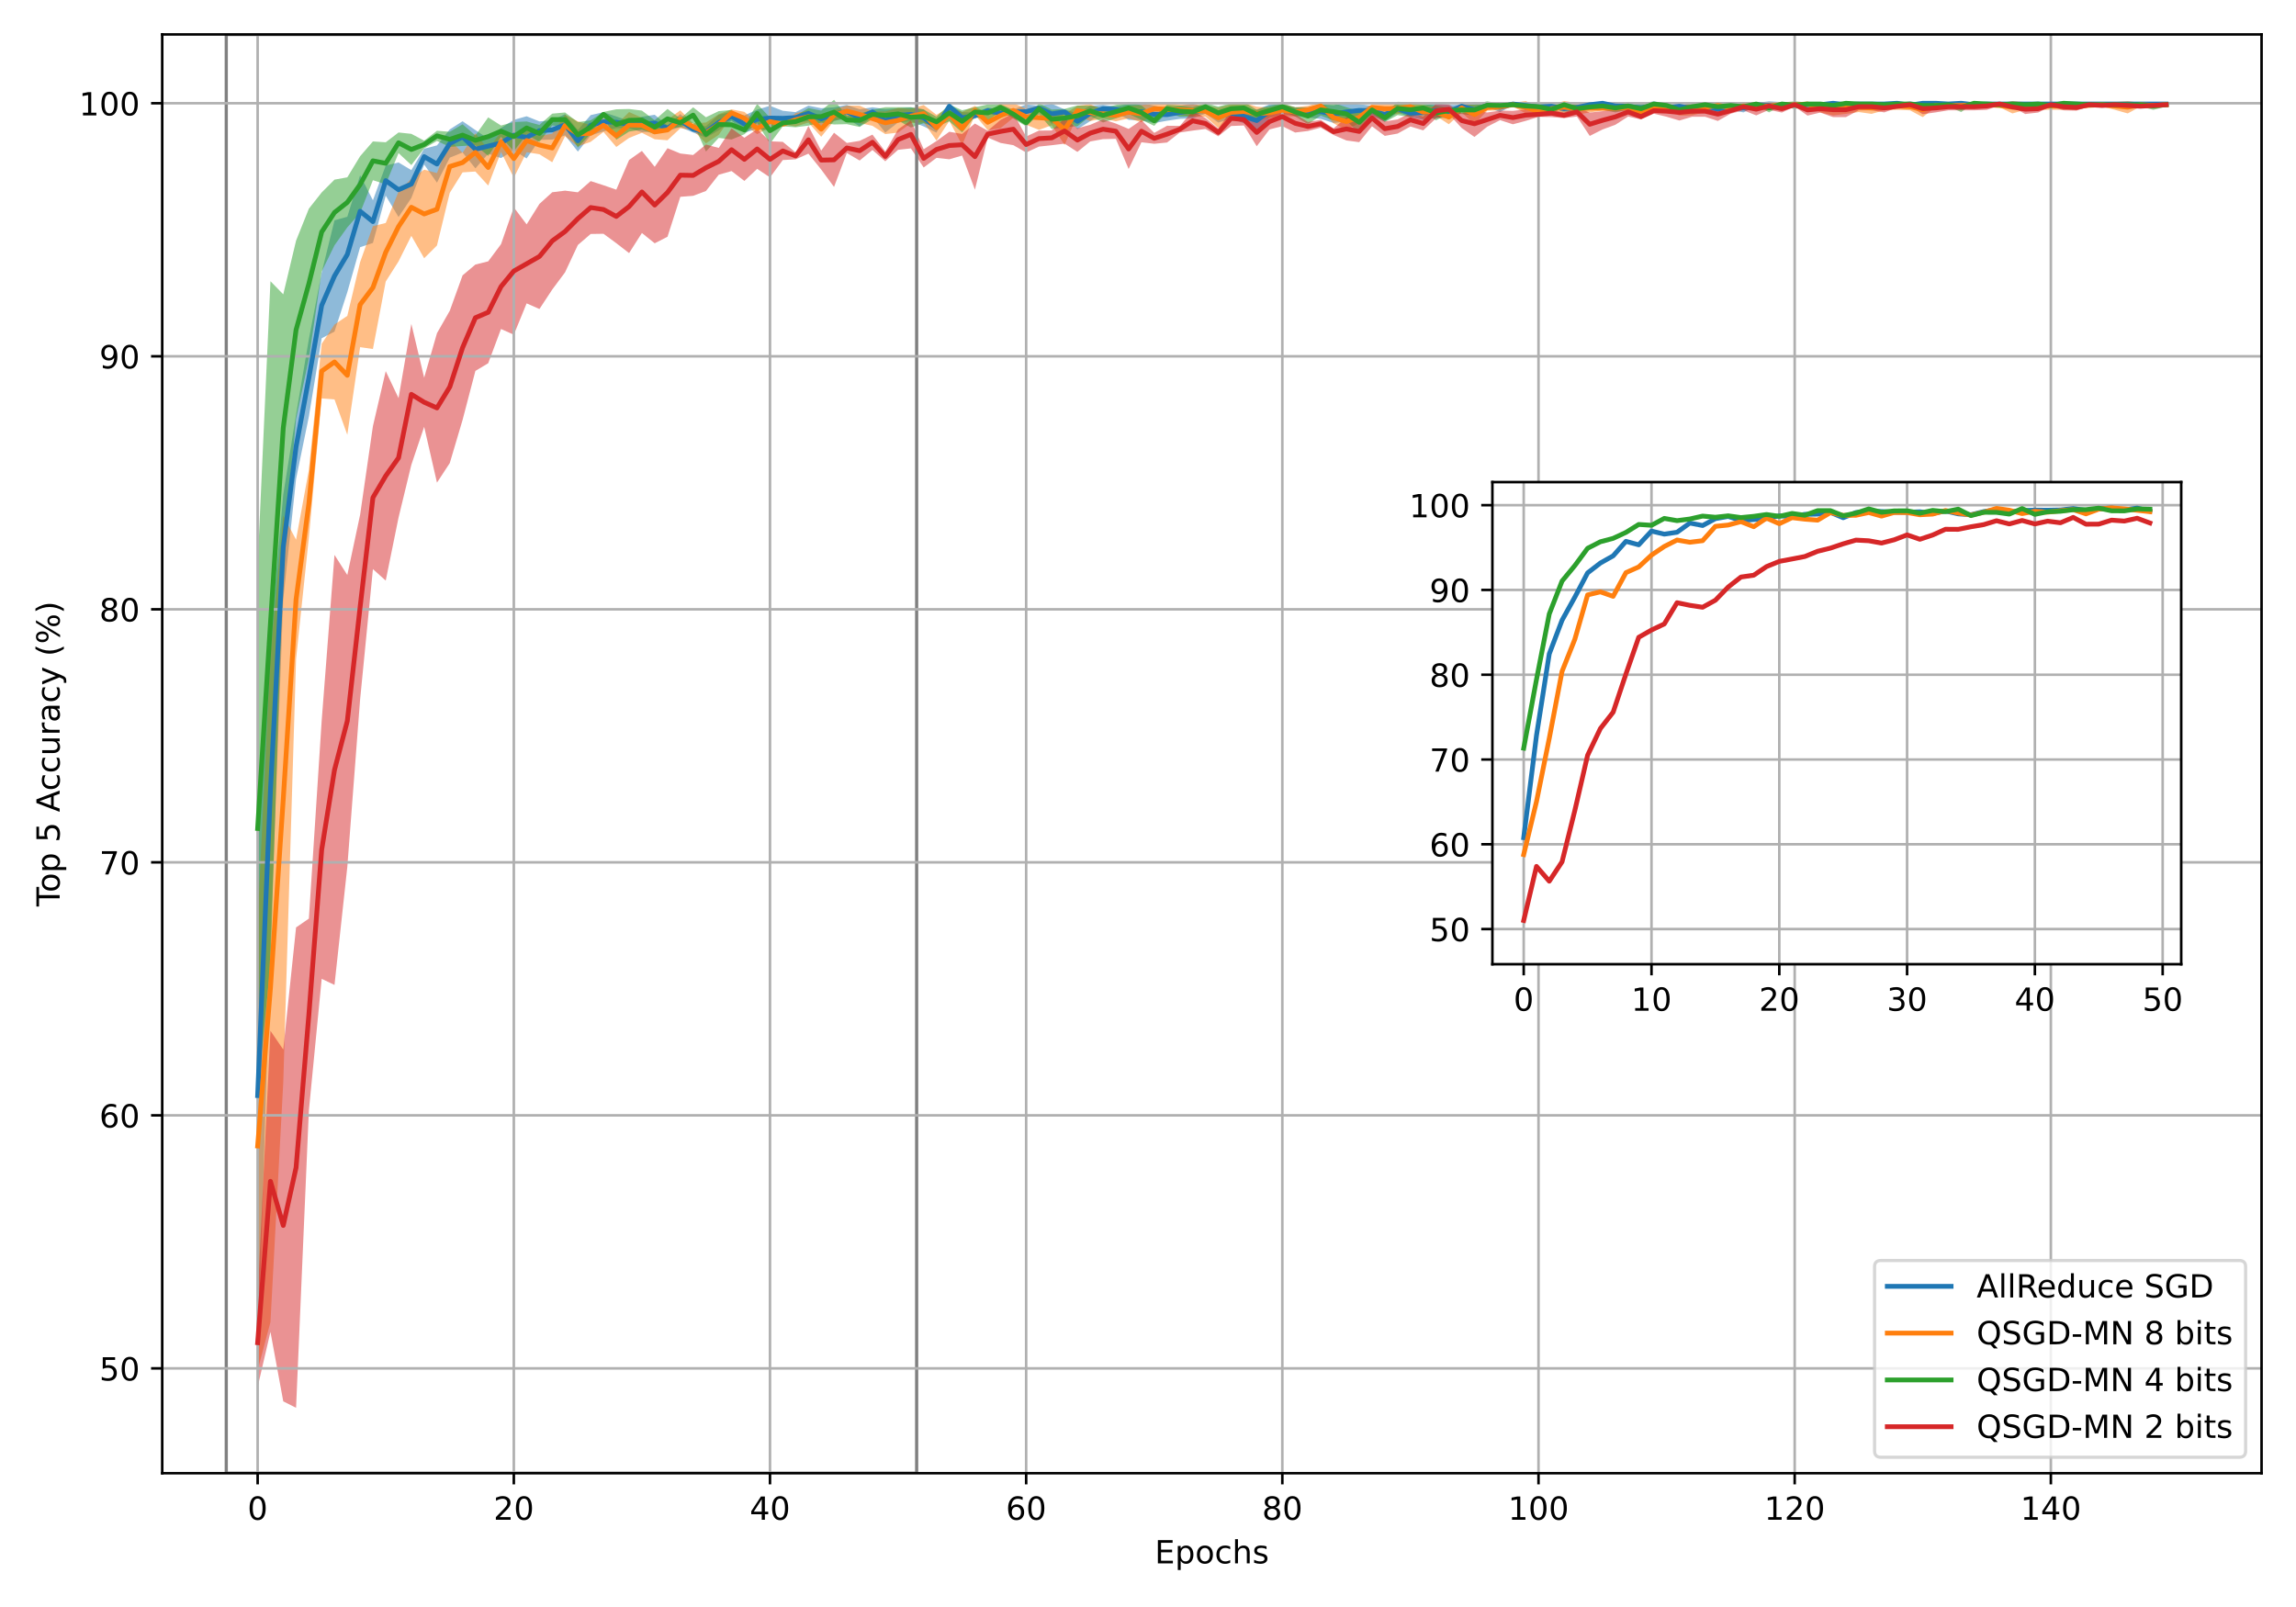 <?xml version="1.0" encoding="utf-8" standalone="no"?>
<!DOCTYPE svg PUBLIC "-//W3C//DTD SVG 1.1//EN"
  "http://www.w3.org/Graphics/SVG/1.1/DTD/svg11.dtd">
<!-- Created with matplotlib (https://matplotlib.org/) -->
<svg height="504pt" version="1.1" viewBox="0 0 720 504" width="720pt" xmlns="http://www.w3.org/2000/svg" xmlns:xlink="http://www.w3.org/1999/xlink">
 <defs>
  <style type="text/css">*{stroke-linecap:butt;stroke-linejoin:round;}</style>
 </defs>
 <g id="figure_1">
  <g id="patch_1">
   <path d="M 0 504 
L 720 504 
L 720 0 
L 0 0 
z
" style="fill:#ffffff;"/>
  </g>
  <g id="axes_1">
   <g id="patch_2">
    <path d="M 50.87 462.04 
L 709.2 462.04 
L 709.2 10.8 
L 50.87 10.8 
z
" style="fill:#ffffff;"/>
   </g>
   <g id="PolyCollection_1">
    <path clip-path="url(#pcea37d5242)" d="M 80.794 257.908 
L 80.794 429.31 
L 84.811 296.084 
L 88.827 188.04 
L 92.844 150.229 
L 96.861 130.628 
L 100.877 106.082 
L 104.894 104.002 
L 108.911 91.642 
L 112.927 77.535 
L 116.944 76.195 
L 120.961 61.37 
L 124.977 68.063 
L 128.994 62.092 
L 133.011 51.603 
L 137.027 57.295 
L 141.044 49.451 
L 145.061 47.821 
L 149.077 52.808 
L 153.094 48.249 
L 157.111 49.57 
L 161.127 47.166 
L 165.144 49.693 
L 169.161 43.889 
L 173.177 43.77 
L 177.194 42.455 
L 181.211 47.546 
L 185.227 42.461 
L 189.244 41.207 
L 193.26 40.178 
L 197.277 40.182 
L 201.294 41.467 
L 205.31 41.177 
L 209.327 41.074 
L 213.344 39.873 
L 217.36 41.56 
L 221.377 43.181 
L 225.394 40.898 
L 229.41 37.868 
L 233.427 41.582 
L 237.444 40.462 
L 241.46 40.877 
L 245.477 39.479 
L 249.494 38.587 
L 253.51 37.979 
L 257.527 40.595 
L 261.544 37.935 
L 265.56 37.132 
L 269.577 39.645 
L 273.594 36.546 
L 277.61 41.565 
L 281.627 38.405 
L 285.644 38.035 
L 289.66 39.645 
L 293.677 41.615 
L 297.694 33.778 
L 301.71 38.763 
L 305.727 37.207 
L 309.744 35.657 
L 313.76 36.709 
L 317.777 35.871 
L 321.793 37.283 
L 325.81 34.708 
L 329.827 38.898 
L 333.843 35.871 
L 337.86 40.535 
L 341.877 37.979 
L 345.893 35.304 
L 349.91 35.27 
L 353.927 37.583 
L 357.943 37.763 
L 361.96 38.589 
L 365.977 37.869 
L 369.993 37.281 
L 374.01 37.103 
L 378.027 35.657 
L 382.043 38.441 
L 386.06 37.216 
L 390.077 38.636 
L 394.093 41.239 
L 398.11 36.994 
L 402.127 35.762 
L 406.143 36.347 
L 410.16 36.869 
L 414.177 37.283 
L 418.193 38.559 
L 422.21 38.137 
L 426.227 36.597 
L 430.243 36.258 
L 434.26 38.159 
L 438.277 35.304 
L 442.293 36.709 
L 446.31 37.596 
L 450.326 36.948 
L 454.343 37.132 
L 458.36 33.778 
L 462.376 36.728 
L 466.393 33.65 
L 470.41 35.142 
L 474.426 33.081 
L 478.443 33.65 
L 482.46 33.546 
L 486.476 33.778 
L 490.493 35.304 
L 494.51 34.699 
L 498.526 33.418 
L 502.543 32.383 
L 506.56 34.446 
L 510.576 33.778 
L 514.593 35.251 
L 518.61 34.243 
L 522.626 35.251 
L 526.643 33.778 
L 530.66 35.814 
L 534.676 34.446 
L 538.693 36.195 
L 542.71 34.446 
L 546.726 35.251 
L 550.743 33.418 
L 554.76 34.243 
L 558.776 34.446 
L 562.793 33.418 
L 566.81 33.418 
L 570.826 33.418 
L 574.843 32.383 
L 578.859 33.418 
L 582.876 33.081 
L 586.893 33.081 
L 590.909 33.081 
L 594.926 32.383 
L 598.943 34.243 
L 602.959 32.383 
L 606.976 32.383 
L 610.993 33.081 
L 615.009 32.383 
L 619.026 33.418 
L 623.043 33.081 
L 627.059 33.081 
L 631.076 33.081 
L 635.093 33.081 
L 639.109 33.081 
L 643.126 33.081 
L 647.143 33.081 
L 651.159 33.081 
L 655.176 33.081 
L 659.193 33.081 
L 663.209 33.081 
L 667.226 33.081 
L 671.243 33.081 
L 675.259 33.081 
L 679.276 33.081 
L 679.276 32.151 
L 679.276 32.151 
L 675.259 32.151 
L 671.243 32.151 
L 667.226 32.151 
L 663.209 32.151 
L 659.193 32.151 
L 655.176 32.151 
L 651.159 32.151 
L 647.143 32.151 
L 643.126 32.151 
L 639.109 32.151 
L 635.093 32.151 
L 631.076 32.151 
L 627.059 32.151 
L 623.043 32.151 
L 619.026 32.279 
L 615.009 32.383 
L 610.993 32.151 
L 606.976 32.383 
L 602.959 32.383 
L 598.943 31.763 
L 594.926 32.383 
L 590.909 32.151 
L 586.893 32.151 
L 582.876 32.151 
L 578.859 32.279 
L 574.843 32.383 
L 570.826 32.279 
L 566.81 32.279 
L 562.793 32.279 
L 558.776 32.025 
L 554.76 31.763 
L 550.743 32.279 
L 546.726 32.461 
L 542.71 32.025 
L 538.693 32.292 
L 534.676 32.025 
L 530.66 32.362 
L 526.643 32.848 
L 522.626 32.461 
L 518.61 31.763 
L 514.593 32.461 
L 510.576 32.848 
L 506.56 32.025 
L 502.543 32.383 
L 498.526 32.279 
L 494.51 32.702 
L 490.493 32.873 
L 486.476 32.848 
L 482.46 33.546 
L 478.443 32.511 
L 474.426 32.151 
L 470.41 32.105 
L 466.393 32.511 
L 462.376 32.068 
L 458.36 32.848 
L 454.343 32.904 
L 450.326 32.314 
L 446.31 33.061 
L 442.293 34.258 
L 438.277 32.873 
L 434.26 33.737 
L 430.243 33.158 
L 426.227 32.664 
L 422.21 32.055 
L 418.193 33.027 
L 414.177 32.754 
L 410.16 33.633 
L 406.143 33.69 
L 402.127 32.725 
L 398.11 32.733 
L 394.093 34.377 
L 390.077 34.346 
L 386.06 33.75 
L 382.043 34.695 
L 378.027 33.759 
L 374.01 32.469 
L 369.993 33.221 
L 365.977 34.028 
L 361.96 33.153 
L 357.943 32.274 
L 353.927 32.609 
L 349.91 33.372 
L 345.893 32.873 
L 341.877 33.142 
L 337.86 35.546 
L 333.843 34.321 
L 329.827 32.534 
L 325.81 33.158 
L 321.793 32.754 
L 317.777 34.321 
L 313.76 34.258 
L 309.744 33.759 
L 305.727 35.309 
L 301.71 35.148 
L 297.694 32.848 
L 293.677 38.341 
L 289.66 34.267 
L 285.644 33.706 
L 281.627 33.956 
L 277.61 34.206 
L 273.594 33.646 
L 269.577 34.267 
L 265.56 32.904 
L 261.544 33.651 
L 257.527 33.936 
L 253.51 33.142 
L 249.494 35.17 
L 245.477 34.742 
L 241.46 33.19 
L 237.444 34.38 
L 233.427 36.204 
L 229.41 35.113 
L 225.394 35.958 
L 221.377 39.566 
L 217.36 39.481 
L 213.344 35.743 
L 209.327 39.348 
L 205.31 35.99 
L 201.294 36.63 
L 197.277 37.914 
L 193.26 36.523 
L 189.244 35.184 
L 185.227 36.1 
L 181.211 40.78 
L 177.194 35.796 
L 173.177 37.736 
L 169.161 38.082 
L 165.144 36.463 
L 161.127 37.594 
L 157.111 40.15 
L 153.094 43.487 
L 149.077 40.788 
L 145.061 38.025 
L 141.044 40.58 
L 137.027 45.6 
L 133.011 46.643 
L 128.994 53.357 
L 124.977 50.951 
L 120.961 51.909 
L 116.944 62.813 
L 112.927 54.964 
L 108.911 67.98 
L 104.894 69.105 
L 100.877 85.469 
L 96.861 106.336 
L 92.844 129.978 
L 88.827 155.094 
L 84.811 199.718 
L 80.794 257.908 
z
" style="fill:#1f77b4;fill-opacity:0.5;"/>
   </g>
   <g id="PolyCollection_2">
    <path clip-path="url(#pcea37d5242)" d="M 80.794 289.099 
L 80.794 429.738 
L 84.811 414.654 
L 88.827 339.528 
L 92.844 206.74 
L 96.861 168.531 
L 100.877 124.958 
L 104.894 125.264 
L 108.911 136.354 
L 112.927 108.874 
L 116.944 109.463 
L 120.961 88.298 
L 124.977 81.985 
L 128.994 73.968 
L 133.011 80.99 
L 137.027 76.991 
L 141.044 60.48 
L 145.061 54.063 
L 149.077 53.795 
L 153.094 58.19 
L 157.111 47.634 
L 161.127 55.742 
L 165.144 47.732 
L 169.161 48.384 
L 173.177 50.885 
L 177.194 42.745 
L 181.211 45.909 
L 185.227 44.484 
L 189.244 41.38 
L 193.26 46.093 
L 197.277 43.264 
L 201.294 41.649 
L 205.31 43.677 
L 209.327 43.991 
L 213.344 40.226 
L 217.36 40.814 
L 221.377 44.943 
L 225.394 42.284 
L 229.41 36.513 
L 233.427 39.138 
L 237.444 42.065 
L 241.46 39.909 
L 245.477 38.971 
L 249.494 39.678 
L 253.51 38.441 
L 257.527 42.897 
L 261.544 37.914 
L 265.56 36.607 
L 269.577 38.589 
L 273.594 39.456 
L 277.61 42.052 
L 281.627 41.593 
L 285.644 38.641 
L 289.66 38.341 
L 293.677 44.108 
L 297.694 37.935 
L 301.71 45.479 
L 305.727 36.047 
L 309.744 40.845 
L 313.76 40.179 
L 317.777 36.948 
L 321.793 39.133 
L 325.81 40.732 
L 329.827 39.291 
L 333.843 45.459 
L 337.86 36.258 
L 341.877 37.975 
L 345.893 37.167 
L 349.91 38.037 
L 353.927 37.125 
L 357.943 38.341 
L 361.96 35.814 
L 365.977 36.195 
L 369.993 36.05 
L 374.01 36.597 
L 378.027 36.607 
L 382.043 40.145 
L 386.06 37.805 
L 390.077 37.676 
L 394.093 37.646 
L 398.11 37.057 
L 402.127 36.413 
L 406.143 36.546 
L 410.16 35.763 
L 414.177 34.446 
L 418.193 38.672 
L 422.21 40.785 
L 426.227 38.628 
L 430.243 34.699 
L 434.26 35.814 
L 438.277 35.814 
L 442.293 34.602 
L 446.31 37.411 
L 450.326 36.347 
L 454.343 38.975 
L 458.36 35.251 
L 462.376 38.944 
L 466.393 34.699 
L 470.41 34.602 
L 474.426 33.418 
L 478.443 35.575 
L 482.46 36.347 
L 486.476 35.304 
L 490.493 35.575 
L 494.51 35.993 
L 498.526 35.251 
L 502.543 34.708 
L 506.56 34.708 
L 510.576 34.699 
L 514.593 37.281 
L 518.61 35.251 
L 522.626 34.699 
L 526.643 36.258 
L 530.66 36.195 
L 534.676 35.142 
L 538.693 33.65 
L 542.71 34.699 
L 546.726 34.446 
L 550.743 34.446 
L 554.76 34.446 
L 558.776 33.418 
L 562.793 33.418 
L 566.81 33.081 
L 570.826 35.251 
L 574.843 36.195 
L 578.859 35.713 
L 582.876 35.142 
L 586.893 35.713 
L 590.909 34.602 
L 594.926 34.446 
L 598.943 34.602 
L 602.959 36.728 
L 606.976 33.65 
L 610.993 33.65 
L 615.009 33.65 
L 619.026 33.418 
L 623.043 33.418 
L 627.059 33.65 
L 631.076 35.575 
L 635.093 34.446 
L 639.109 34.446 
L 643.126 34.446 
L 647.143 34.446 
L 651.159 34.446 
L 655.176 33.65 
L 659.193 33.418 
L 663.209 34.446 
L 667.226 35.575 
L 671.243 33.418 
L 675.259 33.65 
L 679.276 33.418 
L 679.276 32.279 
L 679.276 32.279 
L 675.259 32.511 
L 671.243 32.279 
L 667.226 31.672 
L 663.209 32.025 
L 659.193 32.279 
L 655.176 32.511 
L 651.159 32.025 
L 647.143 32.025 
L 643.126 32.025 
L 639.109 32.025 
L 635.093 32.025 
L 631.076 31.672 
L 627.059 32.511 
L 623.043 32.279 
L 619.026 32.279 
L 615.009 32.511 
L 610.993 32.511 
L 606.976 32.511 
L 602.959 32.068 
L 598.943 32.335 
L 594.926 32.025 
L 590.909 32.335 
L 586.893 31.999 
L 582.876 32.105 
L 578.859 31.999 
L 574.843 32.292 
L 570.826 32.461 
L 566.81 32.151 
L 562.793 32.279 
L 558.776 32.279 
L 554.76 32.025 
L 550.743 32.025 
L 546.726 32.025 
L 542.71 32.702 
L 538.693 32.511 
L 534.676 32.105 
L 530.66 32.292 
L 526.643 33.158 
L 522.626 32.702 
L 518.61 32.461 
L 514.593 33.221 
L 510.576 32.702 
L 506.56 33.158 
L 502.543 33.158 
L 498.526 32.461 
L 494.51 32.339 
L 490.493 31.672 
L 486.476 32.873 
L 482.46 33.69 
L 478.443 31.672 
L 474.426 32.279 
L 470.41 32.335 
L 466.393 32.702 
L 462.376 32.953 
L 458.36 32.461 
L 454.343 34.472 
L 450.326 33.69 
L 446.31 32.935 
L 442.293 32.335 
L 438.277 32.362 
L 434.26 32.362 
L 430.243 32.702 
L 426.227 34.973 
L 422.21 35.452 
L 418.193 35.084 
L 414.177 32.025 
L 410.16 33.188 
L 406.143 33.646 
L 402.127 32.693 
L 398.11 33.755 
L 394.093 33.476 
L 390.077 32.205 
L 386.06 32.697 
L 382.043 33.766 
L 378.027 33.12 
L 374.01 32.664 
L 369.993 32.747 
L 365.977 32.292 
L 361.96 32.362 
L 357.943 32.936 
L 353.927 33.222 
L 349.91 34.324 
L 345.893 34.42 
L 341.877 32.682 
L 337.86 33.158 
L 333.843 35.737 
L 329.827 35.086 
L 325.81 33.18 
L 321.793 34.159 
L 317.777 32.314 
L 313.76 32.337 
L 309.744 35.856 
L 305.727 33.215 
L 301.71 35.098 
L 297.694 33.651 
L 293.677 36.003 
L 289.66 32.936 
L 285.644 34.186 
L 281.627 33.868 
L 277.61 34.959 
L 273.594 34.921 
L 269.577 33.153 
L 265.56 33.12 
L 261.544 34.292 
L 257.527 38.145 
L 253.51 34.695 
L 249.494 35.473 
L 245.477 38.971 
L 241.46 36.327 
L 237.444 38.511 
L 233.427 35.084 
L 229.41 34.299 
L 225.394 35.812 
L 221.377 38.423 
L 217.36 38.677 
L 213.344 34.616 
L 209.327 37.515 
L 205.31 39.069 
L 201.294 36.912 
L 197.277 35.142 
L 193.26 39.133 
L 189.244 37.181 
L 185.227 39.192 
L 181.211 38.077 
L 177.194 35.971 
L 173.177 41.936 
L 169.161 42.577 
L 165.144 40.439 
L 161.127 43.743 
L 157.111 41.312 
L 153.094 46.875 
L 149.077 41.815 
L 145.061 47.902 
L 141.044 43.965 
L 137.027 54.268 
L 133.011 53.214 
L 128.994 56.051 
L 124.977 60.124 
L 120.961 69.929 
L 116.944 70.928 
L 112.927 82.212 
L 108.911 99.06 
L 104.894 101.781 
L 100.877 107.821 
L 96.861 147.325 
L 92.844 169.253 
L 88.827 161.699 
L 84.811 204.988 
L 80.794 289.099 
z
" style="fill:#ff7f0e;fill-opacity:0.5;"/>
   </g>
   <g id="PolyCollection_3">
    <path clip-path="url(#pcea37d5242)" d="M 80.794 177.279 
L 80.794 342.392 
L 84.811 302.834 
L 88.827 176.117 
L 92.844 131.42 
L 96.861 112.481 
L 100.877 85.162 
L 104.894 76.934 
L 108.911 71.307 
L 112.927 66.761 
L 116.944 56.52 
L 120.961 57.807 
L 124.977 48.016 
L 128.994 51.774 
L 133.011 46.541 
L 137.027 44.212 
L 141.044 46.066 
L 145.061 45.78 
L 149.077 45.538 
L 153.094 48.883 
L 157.111 42.918 
L 161.127 47.411 
L 165.144 42.169 
L 169.161 44.484 
L 173.177 39.355 
L 177.194 39.723 
L 181.211 46.304 
L 185.227 41.908 
L 189.244 36.646 
L 193.26 43.815 
L 197.277 41.277 
L 201.294 40.62 
L 205.31 42.101 
L 209.327 40.371 
L 213.344 39.834 
L 217.36 38.549 
L 221.377 47.525 
L 225.394 43.246 
L 229.41 43.753 
L 233.427 42.109 
L 237.444 38.546 
L 241.46 45.067 
L 245.477 39.623 
L 249.494 39.909 
L 253.51 39.397 
L 257.527 38.441 
L 261.544 39.036 
L 265.56 38.941 
L 269.577 39.816 
L 273.594 37.321 
L 277.61 38.732 
L 281.627 37.804 
L 285.644 39.983 
L 289.66 38.636 
L 293.677 39.803 
L 297.694 38.05 
L 301.71 41.512 
L 305.727 36.546 
L 309.744 38.05 
L 313.76 34.699 
L 317.777 37.167 
L 321.793 39.639 
L 325.81 35.814 
L 329.827 40.462 
L 333.843 39.912 
L 337.86 39.591 
L 341.877 36.419 
L 345.893 38.405 
L 349.91 37.132 
L 353.927 35.713 
L 357.943 37.596 
L 361.96 39.463 
L 365.977 35.304 
L 369.993 36.607 
L 374.01 36.546 
L 378.027 34.602 
L 382.043 37.388 
L 386.06 35.814 
L 390.077 35.713 
L 394.093 37.321 
L 398.11 36.258 
L 402.127 34.602 
L 406.143 36.546 
L 410.16 38.955 
L 414.177 36.253 
L 418.193 37.763 
L 422.21 37.804 
L 426.227 41.822 
L 430.243 35.763 
L 434.26 38.285 
L 438.277 36.096 
L 442.293 36.728 
L 446.31 35.251 
L 450.326 37.736 
L 454.343 35.657 
L 458.36 35.763 
L 462.376 36.253 
L 466.393 34.243 
L 470.41 33.65 
L 474.426 33.418 
L 478.443 34.446 
L 482.46 34.602 
L 486.476 35.871 
L 490.493 33.418 
L 494.51 35.304 
L 498.526 33.546 
L 502.543 34.446 
L 506.56 35.251 
L 510.576 34.446 
L 514.593 35.814 
L 518.61 33.081 
L 522.626 33.65 
L 526.643 35.763 
L 530.66 34.602 
L 534.676 33.418 
L 538.693 34.602 
L 542.71 33.65 
L 546.726 34.602 
L 550.743 33.081 
L 554.76 35.251 
L 558.776 33.081 
L 562.793 34.243 
L 566.81 33.081 
L 570.826 33.081 
L 574.843 33.65 
L 578.859 32.383 
L 582.876 33.081 
L 586.893 33.081 
L 590.909 33.418 
L 594.926 33.081 
L 598.943 33.081 
L 602.959 33.65 
L 606.976 33.65 
L 610.993 33.418 
L 615.009 35.142 
L 619.026 32.383 
L 623.043 33.081 
L 627.059 33.418 
L 631.076 33.081 
L 635.093 33.418 
L 639.109 33.081 
L 643.126 33.65 
L 647.143 32.383 
L 651.159 33.081 
L 655.176 33.418 
L 659.193 33.418 
L 663.209 33.418 
L 667.226 33.418 
L 671.243 33.418 
L 675.259 34.446 
L 679.276 33.418 
L 679.276 32.279 
L 679.276 32.279 
L 675.259 32.025 
L 671.243 32.279 
L 667.226 32.279 
L 663.209 32.279 
L 659.193 32.279 
L 655.176 32.279 
L 651.159 32.151 
L 647.143 32.383 
L 643.126 32.511 
L 639.109 32.151 
L 635.093 32.279 
L 631.076 32.151 
L 627.059 32.279 
L 623.043 32.151 
L 619.026 32.383 
L 615.009 32.105 
L 610.993 32.279 
L 606.976 32.511 
L 602.959 32.511 
L 598.943 32.151 
L 594.926 32.151 
L 590.909 32.279 
L 586.893 32.151 
L 582.876 32.151 
L 578.859 32.383 
L 574.843 32.511 
L 570.826 32.151 
L 566.81 32.151 
L 562.793 31.763 
L 558.776 32.151 
L 554.76 32.461 
L 550.743 32.151 
L 546.726 32.335 
L 542.71 32.511 
L 538.693 32.335 
L 534.676 32.279 
L 530.66 32.335 
L 526.643 33.188 
L 522.626 32.511 
L 518.61 32.151 
L 514.593 32.362 
L 510.576 32.025 
L 506.56 32.461 
L 502.543 32.025 
L 498.526 33.546 
L 494.51 32.873 
L 490.493 32.279 
L 486.476 32.771 
L 482.46 32.335 
L 478.443 32.025 
L 474.426 32.279 
L 470.41 32.511 
L 466.393 31.763 
L 462.376 32.698 
L 458.36 33.188 
L 454.343 33.759 
L 450.326 33.076 
L 446.31 32.461 
L 442.293 32.068 
L 438.277 31.926 
L 434.26 35.627 
L 430.243 33.188 
L 426.227 34.88 
L 422.21 33.628 
L 418.193 32.274 
L 414.177 32.698 
L 410.16 33.871 
L 406.143 33.646 
L 402.127 32.335 
L 398.11 33.158 
L 394.093 34.421 
L 390.077 31.999 
L 386.06 32.362 
L 382.043 33.424 
L 378.027 32.335 
L 374.01 33.646 
L 369.993 33.12 
L 365.977 32.873 
L 361.96 36.309 
L 357.943 33.061 
L 353.927 31.999 
L 349.91 32.904 
L 345.893 33.956 
L 341.877 33.153 
L 337.86 33.081 
L 333.843 34.154 
L 329.827 34.38 
L 325.81 32.362 
L 321.793 37.372 
L 317.777 34.42 
L 313.76 32.702 
L 309.744 32.762 
L 305.727 33.646 
L 301.71 34.57 
L 297.694 32.762 
L 293.677 36.589 
L 289.66 34.346 
L 285.644 33.619 
L 281.627 33.628 
L 277.61 33.629 
L 273.594 34.421 
L 269.577 35.645 
L 265.56 36.366 
L 261.544 31.311 
L 257.527 34.695 
L 253.51 33.895 
L 249.494 36.327 
L 245.477 37.543 
L 241.46 36.904 
L 237.444 32.575 
L 233.427 39.397 
L 229.41 34.498 
L 225.394 34.85 
L 221.377 36.771 
L 217.36 33.658 
L 213.344 37.177 
L 209.327 34.16 
L 205.31 37.7 
L 201.294 34.686 
L 197.277 34.184 
L 193.26 34.281 
L 189.244 35.096 
L 185.227 37.738 
L 181.211 38.302 
L 177.194 35.274 
L 173.177 35.642 
L 169.161 39.192 
L 165.144 38.097 
L 161.127 38.28 
L 157.111 39.363 
L 153.094 36.808 
L 149.077 42.477 
L 145.061 38.981 
L 141.044 41.33 
L 137.027 41.013 
L 133.011 44.11 
L 128.994 41.976 
L 124.977 41.55 
L 120.961 44.623 
L 116.944 44.36 
L 112.927 48.998 
L 108.911 55.612 
L 104.894 56.339 
L 100.877 60.356 
L 96.861 65.431 
L 92.844 75.475 
L 88.827 92.31 
L 84.811 88.193 
L 80.794 177.279 
z
" style="fill:#2ca02c;fill-opacity:0.5;"/>
   </g>
   <g id="PolyCollection_4">
    <path clip-path="url(#pcea37d5242)" d="M 80.794 407.194 
L 80.794 435.017 
L 84.811 417.713 
L 88.827 439.498 
L 92.844 441.529 
L 96.861 348.286 
L 100.877 306.989 
L 104.894 308.901 
L 108.911 271.914 
L 112.927 219.35 
L 116.944 178.49 
L 120.961 182.093 
L 124.977 162.328 
L 128.994 145.774 
L 133.011 133.853 
L 137.027 151.37 
L 141.044 145.239 
L 145.061 131.697 
L 149.077 116.332 
L 153.094 113.928 
L 157.111 103.184 
L 161.127 104.968 
L 165.144 95.143 
L 169.161 96.916 
L 173.177 90.807 
L 177.194 85.417 
L 181.211 76.836 
L 185.227 73.382 
L 189.244 73.316 
L 193.26 76.269 
L 197.277 79.376 
L 201.294 73.073 
L 205.31 76.307 
L 209.327 74.243 
L 213.344 61.728 
L 217.36 61.415 
L 221.377 59.902 
L 225.394 54.797 
L 229.41 53.649 
L 233.427 56.747 
L 237.444 52.954 
L 241.46 55.631 
L 245.477 50.194 
L 249.494 49.975 
L 253.51 48.193 
L 257.527 53.179 
L 261.544 58.635 
L 265.56 47.987 
L 269.577 50.349 
L 273.594 47.037 
L 277.61 50.576 
L 281.627 46.986 
L 285.644 46.541 
L 289.66 52.529 
L 293.677 49.51 
L 297.694 49.953 
L 301.71 48.786 
L 305.727 59.495 
L 309.744 43.139 
L 313.76 44.831 
L 317.777 45.531 
L 321.793 47.832 
L 325.81 45.972 
L 329.827 45.545 
L 333.843 45.057 
L 337.86 47.642 
L 341.877 44.37 
L 345.893 43.64 
L 349.91 43.537 
L 353.927 53.011 
L 357.943 44.62 
L 361.96 45.096 
L 365.977 44.699 
L 369.993 41.56 
L 374.01 40.96 
L 378.027 40.447 
L 382.043 42.744 
L 386.06 39.517 
L 390.077 39.355 
L 394.093 45.868 
L 398.11 40.598 
L 402.127 39.564 
L 406.143 41.564 
L 410.16 41.084 
L 414.177 40.031 
L 418.193 42.335 
L 422.21 44.048 
L 426.227 44.591 
L 430.243 39.611 
L 434.26 42.62 
L 438.277 41.893 
L 442.293 39.678 
L 446.31 40.883 
L 450.326 37.103 
L 454.343 35.762 
L 458.36 40.146 
L 462.376 42.95 
L 466.393 39.723 
L 470.41 37.679 
L 474.426 38.981 
L 478.443 37.914 
L 482.46 36.646 
L 486.476 36.709 
L 490.493 37.044 
L 494.51 36.546 
L 498.526 42.63 
L 502.543 40.603 
L 506.56 39.133 
L 510.576 36.546 
L 514.593 37.465 
L 518.61 35.657 
L 522.626 36.607 
L 526.643 37.805 
L 530.66 36.607 
L 534.676 36.607 
L 538.693 37.935 
L 542.71 35.657 
L 546.726 34.602 
L 550.743 36.195 
L 554.76 34.446 
L 558.776 35.304 
L 562.793 33.418 
L 566.81 36.253 
L 570.826 35.304 
L 574.843 36.728 
L 578.859 36.728 
L 582.876 34.602 
L 586.893 34.602 
L 590.909 35.251 
L 594.926 33.778 
L 598.943 33.418 
L 602.959 35.814 
L 606.976 35.251 
L 610.993 34.602 
L 615.009 34.602 
L 619.026 34.602 
L 623.043 34.446 
L 627.059 33.081 
L 631.076 33.546 
L 635.093 35.762 
L 639.109 35.304 
L 643.126 33.418 
L 647.143 34.602 
L 651.159 34.699 
L 655.176 33.418 
L 659.193 33.65 
L 663.209 33.418 
L 667.226 33.65 
L 671.243 33.778 
L 675.259 33.65 
L 679.276 33.418 
L 679.276 32.279 
L 679.276 32.279 
L 675.259 32.511 
L 671.243 32.848 
L 667.226 32.511 
L 663.209 32.279 
L 659.193 32.511 
L 655.176 32.279 
L 651.159 32.702 
L 647.143 32.335 
L 643.126 32.279 
L 639.109 32.873 
L 635.093 32.725 
L 631.076 33.546 
L 627.059 32.151 
L 623.043 32.025 
L 619.026 32.335 
L 615.009 32.335 
L 610.993 32.335 
L 606.976 32.461 
L 602.959 32.362 
L 598.943 32.279 
L 594.926 32.848 
L 590.909 32.461 
L 586.893 32.335 
L 582.876 32.335 
L 578.859 32.068 
L 574.843 32.068 
L 570.826 32.873 
L 566.81 32.698 
L 562.793 32.279 
L 558.776 32.873 
L 554.76 32.025 
L 550.743 32.292 
L 546.726 32.335 
L 542.71 33.759 
L 538.693 33.651 
L 534.676 33.12 
L 530.66 33.12 
L 526.643 32.697 
L 522.626 33.12 
L 518.61 33.759 
L 514.593 35.671 
L 510.576 33.646 
L 506.56 34.159 
L 502.543 34.858 
L 498.526 35.311 
L 494.51 33.646 
L 490.493 35.318 
L 486.476 34.258 
L 482.46 35.096 
L 478.443 34.292 
L 474.426 34.776 
L 470.41 34.682 
L 466.393 35.274 
L 462.376 34.681 
L 458.36 35.47 
L 454.343 32.725 
L 450.326 32.469 
L 446.31 36.593 
L 442.293 35.473 
L 438.277 37.444 
L 434.26 38.112 
L 430.243 34.3 
L 426.227 37.845 
L 422.21 36.838 
L 418.193 40.256 
L 414.177 37.6 
L 410.16 38.252 
L 406.143 35.757 
L 402.127 33.573 
L 398.11 35.638 
L 394.093 37.188 
L 390.077 35.642 
L 386.06 34.705 
L 382.043 40.313 
L 378.027 37.03 
L 374.01 34.811 
L 369.993 39.481 
L 365.977 39.442 
L 361.96 41.679 
L 357.943 37.661 
L 353.927 40.429 
L 349.91 38.744 
L 345.893 37.401 
L 341.877 39.151 
L 337.86 40.219 
L 333.843 37.069 
L 329.827 40.921 
L 325.81 40.959 
L 321.793 42.819 
L 317.777 35.51 
L 313.76 37.605 
L 309.744 41.002 
L 305.727 38.75 
L 301.71 42.02 
L 297.694 41.318 
L 293.677 44.24 
L 289.66 46.801 
L 285.644 37.755 
L 281.627 40.565 
L 277.61 47.515 
L 273.594 42.219 
L 269.577 44.176 
L 265.56 44.833 
L 261.544 41.625 
L 257.527 47.236 
L 253.51 39.513 
L 249.494 47.805 
L 245.477 44.487 
L 241.46 44.319 
L 237.444 40.487 
L 233.427 43.203 
L 229.41 40.257 
L 225.394 46.393 
L 221.377 45.318 
L 217.36 48.61 
L 213.344 48.142 
L 209.327 46.476 
L 205.31 52.317 
L 201.294 47.336 
L 197.277 50.178 
L 193.26 59.485 
L 189.244 58.098 
L 185.227 56.792 
L 181.211 60.312 
L 177.194 59.792 
L 173.177 60.291 
L 169.161 63.946 
L 165.144 70.369 
L 161.127 65.039 
L 157.111 76.588 
L 153.094 81.963 
L 149.077 82.969 
L 145.061 86.357 
L 141.044 97.46 
L 137.027 104.503 
L 133.011 118.455 
L 128.994 101.574 
L 124.977 124.853 
L 120.961 116.403 
L 116.944 133.645 
L 112.927 161.447 
L 108.911 180.335 
L 104.894 174.037 
L 100.877 226.011 
L 96.861 288.095 
L 92.844 290.87 
L 88.827 329.169 
L 84.811 323.288 
L 80.794 407.194 
z
" style="fill:#d62728;fill-opacity:0.5;"/>
   </g>
   <g id="patch_3">
    <path clip-path="url(#pcea37d5242)" d="M 70.953 462.04 
L 287.451 462.04 
L 287.451 10.8 
L 70.953 10.8 
z
" style="fill:none;stroke:#808080;stroke-linejoin:miter;"/>
   </g>
   <g id="matplotlib.axis_1">
    <g id="xtick_1">
     <g id="line2d_1">
      <path clip-path="url(#pcea37d5242)" d="M 80.794 462.04 
L 80.794 10.8 
" style="fill:none;stroke:#b0b0b0;stroke-linecap:square;stroke-width:0.8;"/>
     </g>
     <g id="line2d_2">
      <defs>
       <path d="M 0 0 
L 0 3.5 
" id="m050c47bd5f" style="stroke:#000000;stroke-width:0.8;"/>
      </defs>
      <g>
       <use style="stroke:#000000;stroke-width:0.8;" x="80.794" xlink:href="#m050c47bd5f" y="462.04"/>
      </g>
     </g>
     <g id="text_1">
      <!-- 0 -->
      <g transform="translate(77.613 476.638)scale(0.1 -0.1)">
       <defs>
        <path d="M 31.781 66.406 
Q 24.172 66.406 20.328 58.906 
Q 16.5 51.422 16.5 36.375 
Q 16.5 21.391 20.328 13.891 
Q 24.172 6.391 31.781 6.391 
Q 39.453 6.391 43.281 13.891 
Q 47.125 21.391 47.125 36.375 
Q 47.125 51.422 43.281 58.906 
Q 39.453 66.406 31.781 66.406 
z
M 31.781 74.219 
Q 44.047 74.219 50.516 64.516 
Q 56.984 54.828 56.984 36.375 
Q 56.984 17.969 50.516 8.266 
Q 44.047 -1.422 31.781 -1.422 
Q 19.531 -1.422 13.062 8.266 
Q 6.594 17.969 6.594 36.375 
Q 6.594 54.828 13.062 64.516 
Q 19.531 74.219 31.781 74.219 
z
" id="DejaVuSans-48"/>
       </defs>
       <use xlink:href="#DejaVuSans-48"/>
      </g>
     </g>
    </g>
    <g id="xtick_2">
     <g id="line2d_3">
      <path clip-path="url(#pcea37d5242)" d="M 161.127 462.04 
L 161.127 10.8 
" style="fill:none;stroke:#b0b0b0;stroke-linecap:square;stroke-width:0.8;"/>
     </g>
     <g id="line2d_4">
      <g>
       <use style="stroke:#000000;stroke-width:0.8;" x="161.127" xlink:href="#m050c47bd5f" y="462.04"/>
      </g>
     </g>
     <g id="text_2">
      <!-- 20 -->
      <g transform="translate(154.765 476.638)scale(0.1 -0.1)">
       <defs>
        <path d="M 19.188 8.297 
L 53.609 8.297 
L 53.609 0 
L 7.328 0 
L 7.328 8.297 
Q 12.938 14.109 22.625 23.891 
Q 32.328 33.688 34.812 36.531 
Q 39.547 41.844 41.422 45.531 
Q 43.312 49.219 43.312 52.781 
Q 43.312 58.594 39.234 62.25 
Q 35.156 65.922 28.609 65.922 
Q 23.969 65.922 18.812 64.312 
Q 13.672 62.703 7.812 59.422 
L 7.812 69.391 
Q 13.766 71.781 18.938 73 
Q 24.125 74.219 28.422 74.219 
Q 39.75 74.219 46.484 68.547 
Q 53.219 62.891 53.219 53.422 
Q 53.219 48.922 51.531 44.891 
Q 49.859 40.875 45.406 35.406 
Q 44.188 33.984 37.641 27.219 
Q 31.109 20.453 19.188 8.297 
z
" id="DejaVuSans-50"/>
       </defs>
       <use xlink:href="#DejaVuSans-50"/>
       <use x="63.623" xlink:href="#DejaVuSans-48"/>
      </g>
     </g>
    </g>
    <g id="xtick_3">
     <g id="line2d_5">
      <path clip-path="url(#pcea37d5242)" d="M 241.46 462.04 
L 241.46 10.8 
" style="fill:none;stroke:#b0b0b0;stroke-linecap:square;stroke-width:0.8;"/>
     </g>
     <g id="line2d_6">
      <g>
       <use style="stroke:#000000;stroke-width:0.8;" x="241.46" xlink:href="#m050c47bd5f" y="462.04"/>
      </g>
     </g>
     <g id="text_3">
      <!-- 40 -->
      <g transform="translate(235.098 476.638)scale(0.1 -0.1)">
       <defs>
        <path d="M 37.797 64.312 
L 12.891 25.391 
L 37.797 25.391 
z
M 35.203 72.906 
L 47.609 72.906 
L 47.609 25.391 
L 58.016 25.391 
L 58.016 17.188 
L 47.609 17.188 
L 47.609 0 
L 37.797 0 
L 37.797 17.188 
L 4.891 17.188 
L 4.891 26.703 
z
" id="DejaVuSans-52"/>
       </defs>
       <use xlink:href="#DejaVuSans-52"/>
       <use x="63.623" xlink:href="#DejaVuSans-48"/>
      </g>
     </g>
    </g>
    <g id="xtick_4">
     <g id="line2d_7">
      <path clip-path="url(#pcea37d5242)" d="M 321.793 462.04 
L 321.793 10.8 
" style="fill:none;stroke:#b0b0b0;stroke-linecap:square;stroke-width:0.8;"/>
     </g>
     <g id="line2d_8">
      <g>
       <use style="stroke:#000000;stroke-width:0.8;" x="321.793" xlink:href="#m050c47bd5f" y="462.04"/>
      </g>
     </g>
     <g id="text_4">
      <!-- 60 -->
      <g transform="translate(315.431 476.638)scale(0.1 -0.1)">
       <defs>
        <path d="M 33.016 40.375 
Q 26.375 40.375 22.484 35.828 
Q 18.609 31.297 18.609 23.391 
Q 18.609 15.531 22.484 10.953 
Q 26.375 6.391 33.016 6.391 
Q 39.656 6.391 43.531 10.953 
Q 47.406 15.531 47.406 23.391 
Q 47.406 31.297 43.531 35.828 
Q 39.656 40.375 33.016 40.375 
z
M 52.594 71.297 
L 52.594 62.312 
Q 48.875 64.062 45.094 64.984 
Q 41.312 65.922 37.594 65.922 
Q 27.828 65.922 22.672 59.328 
Q 17.531 52.734 16.797 39.406 
Q 19.672 43.656 24.016 45.922 
Q 28.375 48.188 33.594 48.188 
Q 44.578 48.188 50.953 41.516 
Q 57.328 34.859 57.328 23.391 
Q 57.328 12.156 50.688 5.359 
Q 44.047 -1.422 33.016 -1.422 
Q 20.359 -1.422 13.672 8.266 
Q 6.984 17.969 6.984 36.375 
Q 6.984 53.656 15.188 63.938 
Q 23.391 74.219 37.203 74.219 
Q 40.922 74.219 44.703 73.484 
Q 48.484 72.75 52.594 71.297 
z
" id="DejaVuSans-54"/>
       </defs>
       <use xlink:href="#DejaVuSans-54"/>
       <use x="63.623" xlink:href="#DejaVuSans-48"/>
      </g>
     </g>
    </g>
    <g id="xtick_5">
     <g id="line2d_9">
      <path clip-path="url(#pcea37d5242)" d="M 402.127 462.04 
L 402.127 10.8 
" style="fill:none;stroke:#b0b0b0;stroke-linecap:square;stroke-width:0.8;"/>
     </g>
     <g id="line2d_10">
      <g>
       <use style="stroke:#000000;stroke-width:0.8;" x="402.127" xlink:href="#m050c47bd5f" y="462.04"/>
      </g>
     </g>
     <g id="text_5">
      <!-- 80 -->
      <g transform="translate(395.764 476.638)scale(0.1 -0.1)">
       <defs>
        <path d="M 31.781 34.625 
Q 24.75 34.625 20.719 30.859 
Q 16.703 27.094 16.703 20.516 
Q 16.703 13.922 20.719 10.156 
Q 24.75 6.391 31.781 6.391 
Q 38.812 6.391 42.859 10.172 
Q 46.922 13.969 46.922 20.516 
Q 46.922 27.094 42.891 30.859 
Q 38.875 34.625 31.781 34.625 
z
M 21.922 38.812 
Q 15.578 40.375 12.031 44.719 
Q 8.5 49.078 8.5 55.328 
Q 8.5 64.062 14.719 69.141 
Q 20.953 74.219 31.781 74.219 
Q 42.672 74.219 48.875 69.141 
Q 55.078 64.062 55.078 55.328 
Q 55.078 49.078 51.531 44.719 
Q 48 40.375 41.703 38.812 
Q 48.828 37.156 52.797 32.312 
Q 56.781 27.484 56.781 20.516 
Q 56.781 9.906 50.312 4.234 
Q 43.844 -1.422 31.781 -1.422 
Q 19.734 -1.422 13.25 4.234 
Q 6.781 9.906 6.781 20.516 
Q 6.781 27.484 10.781 32.312 
Q 14.797 37.156 21.922 38.812 
z
M 18.312 54.391 
Q 18.312 48.734 21.844 45.562 
Q 25.391 42.391 31.781 42.391 
Q 38.141 42.391 41.719 45.562 
Q 45.312 48.734 45.312 54.391 
Q 45.312 60.062 41.719 63.234 
Q 38.141 66.406 31.781 66.406 
Q 25.391 66.406 21.844 63.234 
Q 18.312 60.062 18.312 54.391 
z
" id="DejaVuSans-56"/>
       </defs>
       <use xlink:href="#DejaVuSans-56"/>
       <use x="63.623" xlink:href="#DejaVuSans-48"/>
      </g>
     </g>
    </g>
    <g id="xtick_6">
     <g id="line2d_11">
      <path clip-path="url(#pcea37d5242)" d="M 482.46 462.04 
L 482.46 10.8 
" style="fill:none;stroke:#b0b0b0;stroke-linecap:square;stroke-width:0.8;"/>
     </g>
     <g id="line2d_12">
      <g>
       <use style="stroke:#000000;stroke-width:0.8;" x="482.46" xlink:href="#m050c47bd5f" y="462.04"/>
      </g>
     </g>
     <g id="text_6">
      <!-- 100 -->
      <g transform="translate(472.916 476.638)scale(0.1 -0.1)">
       <defs>
        <path d="M 12.406 8.297 
L 28.516 8.297 
L 28.516 63.922 
L 10.984 60.406 
L 10.984 69.391 
L 28.422 72.906 
L 38.281 72.906 
L 38.281 8.297 
L 54.391 8.297 
L 54.391 0 
L 12.406 0 
z
" id="DejaVuSans-49"/>
       </defs>
       <use xlink:href="#DejaVuSans-49"/>
       <use x="63.623" xlink:href="#DejaVuSans-48"/>
       <use x="127.246" xlink:href="#DejaVuSans-48"/>
      </g>
     </g>
    </g>
    <g id="xtick_7">
     <g id="line2d_13">
      <path clip-path="url(#pcea37d5242)" d="M 562.793 462.04 
L 562.793 10.8 
" style="fill:none;stroke:#b0b0b0;stroke-linecap:square;stroke-width:0.8;"/>
     </g>
     <g id="line2d_14">
      <g>
       <use style="stroke:#000000;stroke-width:0.8;" x="562.793" xlink:href="#m050c47bd5f" y="462.04"/>
      </g>
     </g>
     <g id="text_7">
      <!-- 120 -->
      <g transform="translate(553.249 476.638)scale(0.1 -0.1)">
       <use xlink:href="#DejaVuSans-49"/>
       <use x="63.623" xlink:href="#DejaVuSans-50"/>
       <use x="127.246" xlink:href="#DejaVuSans-48"/>
      </g>
     </g>
    </g>
    <g id="xtick_8">
     <g id="line2d_15">
      <path clip-path="url(#pcea37d5242)" d="M 643.126 462.04 
L 643.126 10.8 
" style="fill:none;stroke:#b0b0b0;stroke-linecap:square;stroke-width:0.8;"/>
     </g>
     <g id="line2d_16">
      <g>
       <use style="stroke:#000000;stroke-width:0.8;" x="643.126" xlink:href="#m050c47bd5f" y="462.04"/>
      </g>
     </g>
     <g id="text_8">
      <!-- 140 -->
      <g transform="translate(633.582 476.638)scale(0.1 -0.1)">
       <use xlink:href="#DejaVuSans-49"/>
       <use x="63.623" xlink:href="#DejaVuSans-52"/>
       <use x="127.246" xlink:href="#DejaVuSans-48"/>
      </g>
     </g>
    </g>
    <g id="text_9">
     <!-- Epochs -->
     <g transform="translate(362.119 490.317)scale(0.1 -0.1)">
      <defs>
       <path d="M 9.812 72.906 
L 55.906 72.906 
L 55.906 64.594 
L 19.672 64.594 
L 19.672 43.016 
L 54.391 43.016 
L 54.391 34.719 
L 19.672 34.719 
L 19.672 8.297 
L 56.781 8.297 
L 56.781 0 
L 9.812 0 
z
" id="DejaVuSans-69"/>
       <path d="M 18.109 8.203 
L 18.109 -20.797 
L 9.078 -20.797 
L 9.078 54.688 
L 18.109 54.688 
L 18.109 46.391 
Q 20.953 51.266 25.266 53.625 
Q 29.594 56 35.594 56 
Q 45.562 56 51.781 48.094 
Q 58.016 40.188 58.016 27.297 
Q 58.016 14.406 51.781 6.484 
Q 45.562 -1.422 35.594 -1.422 
Q 29.594 -1.422 25.266 0.953 
Q 20.953 3.328 18.109 8.203 
z
M 48.688 27.297 
Q 48.688 37.203 44.609 42.844 
Q 40.531 48.484 33.406 48.484 
Q 26.266 48.484 22.188 42.844 
Q 18.109 37.203 18.109 27.297 
Q 18.109 17.391 22.188 11.75 
Q 26.266 6.109 33.406 6.109 
Q 40.531 6.109 44.609 11.75 
Q 48.688 17.391 48.688 27.297 
z
" id="DejaVuSans-112"/>
       <path d="M 30.609 48.391 
Q 23.391 48.391 19.188 42.75 
Q 14.984 37.109 14.984 27.297 
Q 14.984 17.484 19.156 11.844 
Q 23.344 6.203 30.609 6.203 
Q 37.797 6.203 41.984 11.859 
Q 46.188 17.531 46.188 27.297 
Q 46.188 37.016 41.984 42.703 
Q 37.797 48.391 30.609 48.391 
z
M 30.609 56 
Q 42.328 56 49.016 48.375 
Q 55.719 40.766 55.719 27.297 
Q 55.719 13.875 49.016 6.219 
Q 42.328 -1.422 30.609 -1.422 
Q 18.844 -1.422 12.172 6.219 
Q 5.516 13.875 5.516 27.297 
Q 5.516 40.766 12.172 48.375 
Q 18.844 56 30.609 56 
z
" id="DejaVuSans-111"/>
       <path d="M 48.781 52.594 
L 48.781 44.188 
Q 44.969 46.297 41.141 47.344 
Q 37.312 48.391 33.406 48.391 
Q 24.656 48.391 19.812 42.844 
Q 14.984 37.312 14.984 27.297 
Q 14.984 17.281 19.812 11.734 
Q 24.656 6.203 33.406 6.203 
Q 37.312 6.203 41.141 7.25 
Q 44.969 8.297 48.781 10.406 
L 48.781 2.094 
Q 45.016 0.344 40.984 -0.531 
Q 36.969 -1.422 32.422 -1.422 
Q 20.062 -1.422 12.781 6.344 
Q 5.516 14.109 5.516 27.297 
Q 5.516 40.672 12.859 48.328 
Q 20.219 56 33.016 56 
Q 37.156 56 41.109 55.141 
Q 45.062 54.297 48.781 52.594 
z
" id="DejaVuSans-99"/>
       <path d="M 54.891 33.016 
L 54.891 0 
L 45.906 0 
L 45.906 32.719 
Q 45.906 40.484 42.875 44.328 
Q 39.844 48.188 33.797 48.188 
Q 26.516 48.188 22.312 43.547 
Q 18.109 38.922 18.109 30.906 
L 18.109 0 
L 9.078 0 
L 9.078 75.984 
L 18.109 75.984 
L 18.109 46.188 
Q 21.344 51.125 25.703 53.562 
Q 30.078 56 35.797 56 
Q 45.219 56 50.047 50.172 
Q 54.891 44.344 54.891 33.016 
z
" id="DejaVuSans-104"/>
       <path d="M 44.281 53.078 
L 44.281 44.578 
Q 40.484 46.531 36.375 47.5 
Q 32.281 48.484 27.875 48.484 
Q 21.188 48.484 17.844 46.438 
Q 14.5 44.391 14.5 40.281 
Q 14.5 37.156 16.891 35.375 
Q 19.281 33.594 26.516 31.984 
L 29.594 31.297 
Q 39.156 29.25 43.188 25.516 
Q 47.219 21.781 47.219 15.094 
Q 47.219 7.469 41.188 3.016 
Q 35.156 -1.422 24.609 -1.422 
Q 20.219 -1.422 15.453 -0.562 
Q 10.688 0.297 5.422 2 
L 5.422 11.281 
Q 10.406 8.688 15.234 7.391 
Q 20.062 6.109 24.812 6.109 
Q 31.156 6.109 34.562 8.281 
Q 37.984 10.453 37.984 14.406 
Q 37.984 18.062 35.516 20.016 
Q 33.062 21.969 24.703 23.781 
L 21.578 24.516 
Q 13.234 26.266 9.516 29.906 
Q 5.812 33.547 5.812 39.891 
Q 5.812 47.609 11.281 51.797 
Q 16.75 56 26.812 56 
Q 31.781 56 36.172 55.266 
Q 40.578 54.547 44.281 53.078 
z
" id="DejaVuSans-115"/>
      </defs>
      <use xlink:href="#DejaVuSans-69"/>
      <use x="63.184" xlink:href="#DejaVuSans-112"/>
      <use x="126.66" xlink:href="#DejaVuSans-111"/>
      <use x="187.842" xlink:href="#DejaVuSans-99"/>
      <use x="242.822" xlink:href="#DejaVuSans-104"/>
      <use x="306.201" xlink:href="#DejaVuSans-115"/>
     </g>
    </g>
   </g>
   <g id="matplotlib.axis_2">
    <g id="ytick_1">
     <g id="line2d_17">
      <path clip-path="url(#pcea37d5242)" d="M 50.87 429.165 
L 709.2 429.165 
" style="fill:none;stroke:#b0b0b0;stroke-linecap:square;stroke-width:0.8;"/>
     </g>
     <g id="line2d_18">
      <defs>
       <path d="M 0 0 
L -3.5 0 
" id="m5d4ea6bd34" style="stroke:#000000;stroke-width:0.8;"/>
      </defs>
      <g>
       <use style="stroke:#000000;stroke-width:0.8;" x="50.87" xlink:href="#m5d4ea6bd34" y="429.165"/>
      </g>
     </g>
     <g id="text_10">
      <!-- 50 -->
      <g transform="translate(31.145 432.964)scale(0.1 -0.1)">
       <defs>
        <path d="M 10.797 72.906 
L 49.516 72.906 
L 49.516 64.594 
L 19.828 64.594 
L 19.828 46.734 
Q 21.969 47.469 24.109 47.828 
Q 26.266 48.188 28.422 48.188 
Q 40.625 48.188 47.75 41.5 
Q 54.891 34.812 54.891 23.391 
Q 54.891 11.625 47.562 5.094 
Q 40.234 -1.422 26.906 -1.422 
Q 22.312 -1.422 17.547 -0.641 
Q 12.797 0.141 7.719 1.703 
L 7.719 11.625 
Q 12.109 9.234 16.797 8.062 
Q 21.484 6.891 26.703 6.891 
Q 35.156 6.891 40.078 11.328 
Q 45.016 15.766 45.016 23.391 
Q 45.016 31 40.078 35.438 
Q 35.156 39.891 26.703 39.891 
Q 22.75 39.891 18.812 39.016 
Q 14.891 38.141 10.797 36.281 
z
" id="DejaVuSans-53"/>
       </defs>
       <use xlink:href="#DejaVuSans-53"/>
       <use x="63.623" xlink:href="#DejaVuSans-48"/>
      </g>
     </g>
    </g>
    <g id="ytick_2">
     <g id="line2d_19">
      <path clip-path="url(#pcea37d5242)" d="M 50.87 349.809 
L 709.2 349.809 
" style="fill:none;stroke:#b0b0b0;stroke-linecap:square;stroke-width:0.8;"/>
     </g>
     <g id="line2d_20">
      <g>
       <use style="stroke:#000000;stroke-width:0.8;" x="50.87" xlink:href="#m5d4ea6bd34" y="349.809"/>
      </g>
     </g>
     <g id="text_11">
      <!-- 60 -->
      <g transform="translate(31.145 353.608)scale(0.1 -0.1)">
       <use xlink:href="#DejaVuSans-54"/>
       <use x="63.623" xlink:href="#DejaVuSans-48"/>
      </g>
     </g>
    </g>
    <g id="ytick_3">
     <g id="line2d_21">
      <path clip-path="url(#pcea37d5242)" d="M 50.87 270.452 
L 709.2 270.452 
" style="fill:none;stroke:#b0b0b0;stroke-linecap:square;stroke-width:0.8;"/>
     </g>
     <g id="line2d_22">
      <g>
       <use style="stroke:#000000;stroke-width:0.8;" x="50.87" xlink:href="#m5d4ea6bd34" y="270.452"/>
      </g>
     </g>
     <g id="text_12">
      <!-- 70 -->
      <g transform="translate(31.145 274.252)scale(0.1 -0.1)">
       <defs>
        <path d="M 8.203 72.906 
L 55.078 72.906 
L 55.078 68.703 
L 28.609 0 
L 18.312 0 
L 43.219 64.594 
L 8.203 64.594 
z
" id="DejaVuSans-55"/>
       </defs>
       <use xlink:href="#DejaVuSans-55"/>
       <use x="63.623" xlink:href="#DejaVuSans-48"/>
      </g>
     </g>
    </g>
    <g id="ytick_4">
     <g id="line2d_23">
      <path clip-path="url(#pcea37d5242)" d="M 50.87 191.096 
L 709.2 191.096 
" style="fill:none;stroke:#b0b0b0;stroke-linecap:square;stroke-width:0.8;"/>
     </g>
     <g id="line2d_24">
      <g>
       <use style="stroke:#000000;stroke-width:0.8;" x="50.87" xlink:href="#m5d4ea6bd34" y="191.096"/>
      </g>
     </g>
     <g id="text_13">
      <!-- 80 -->
      <g transform="translate(31.145 194.895)scale(0.1 -0.1)">
       <use xlink:href="#DejaVuSans-56"/>
       <use x="63.623" xlink:href="#DejaVuSans-48"/>
      </g>
     </g>
    </g>
    <g id="ytick_5">
     <g id="line2d_25">
      <path clip-path="url(#pcea37d5242)" d="M 50.87 111.74 
L 709.2 111.74 
" style="fill:none;stroke:#b0b0b0;stroke-linecap:square;stroke-width:0.8;"/>
     </g>
     <g id="line2d_26">
      <g>
       <use style="stroke:#000000;stroke-width:0.8;" x="50.87" xlink:href="#m5d4ea6bd34" y="111.74"/>
      </g>
     </g>
     <g id="text_14">
      <!-- 90 -->
      <g transform="translate(31.145 115.539)scale(0.1 -0.1)">
       <defs>
        <path d="M 10.984 1.516 
L 10.984 10.5 
Q 14.703 8.734 18.5 7.812 
Q 22.312 6.891 25.984 6.891 
Q 35.75 6.891 40.891 13.453 
Q 46.047 20.016 46.781 33.406 
Q 43.953 29.203 39.594 26.953 
Q 35.25 24.703 29.984 24.703 
Q 19.047 24.703 12.672 31.312 
Q 6.297 37.938 6.297 49.422 
Q 6.297 60.641 12.938 67.422 
Q 19.578 74.219 30.609 74.219 
Q 43.266 74.219 49.922 64.516 
Q 56.594 54.828 56.594 36.375 
Q 56.594 19.141 48.406 8.859 
Q 40.234 -1.422 26.422 -1.422 
Q 22.703 -1.422 18.891 -0.688 
Q 15.094 0.047 10.984 1.516 
z
M 30.609 32.422 
Q 37.25 32.422 41.125 36.953 
Q 45.016 41.5 45.016 49.422 
Q 45.016 57.281 41.125 61.844 
Q 37.25 66.406 30.609 66.406 
Q 23.969 66.406 20.094 61.844 
Q 16.219 57.281 16.219 49.422 
Q 16.219 41.5 20.094 36.953 
Q 23.969 32.422 30.609 32.422 
z
" id="DejaVuSans-57"/>
       </defs>
       <use xlink:href="#DejaVuSans-57"/>
       <use x="63.623" xlink:href="#DejaVuSans-48"/>
      </g>
     </g>
    </g>
    <g id="ytick_6">
     <g id="line2d_27">
      <path clip-path="url(#pcea37d5242)" d="M 50.87 32.383 
L 709.2 32.383 
" style="fill:none;stroke:#b0b0b0;stroke-linecap:square;stroke-width:0.8;"/>
     </g>
     <g id="line2d_28">
      <g>
       <use style="stroke:#000000;stroke-width:0.8;" x="50.87" xlink:href="#m5d4ea6bd34" y="32.383"/>
      </g>
     </g>
     <g id="text_15">
      <!-- 100 -->
      <g transform="translate(24.782 36.183)scale(0.1 -0.1)">
       <use xlink:href="#DejaVuSans-49"/>
       <use x="63.623" xlink:href="#DejaVuSans-48"/>
       <use x="127.246" xlink:href="#DejaVuSans-48"/>
      </g>
     </g>
    </g>
    <g id="text_16">
     <!-- Top 5 Accuracy (%) -->
     <g transform="translate(18.703 284.286)rotate(-90)scale(0.1 -0.1)">
      <defs>
       <path d="M -0.297 72.906 
L 61.375 72.906 
L 61.375 64.594 
L 35.5 64.594 
L 35.5 0 
L 25.594 0 
L 25.594 64.594 
L -0.297 64.594 
z
" id="DejaVuSans-84"/>
       <path id="DejaVuSans-32"/>
       <path d="M 34.188 63.188 
L 20.797 26.906 
L 47.609 26.906 
z
M 28.609 72.906 
L 39.797 72.906 
L 67.578 0 
L 57.328 0 
L 50.688 18.703 
L 17.828 18.703 
L 11.188 0 
L 0.781 0 
z
" id="DejaVuSans-65"/>
       <path d="M 8.5 21.578 
L 8.5 54.688 
L 17.484 54.688 
L 17.484 21.922 
Q 17.484 14.156 20.5 10.266 
Q 23.531 6.391 29.594 6.391 
Q 36.859 6.391 41.078 11.031 
Q 45.312 15.672 45.312 23.688 
L 45.312 54.688 
L 54.297 54.688 
L 54.297 0 
L 45.312 0 
L 45.312 8.406 
Q 42.047 3.422 37.719 1 
Q 33.406 -1.422 27.688 -1.422 
Q 18.266 -1.422 13.375 4.438 
Q 8.5 10.297 8.5 21.578 
z
M 31.109 56 
z
" id="DejaVuSans-117"/>
       <path d="M 41.109 46.297 
Q 39.594 47.172 37.812 47.578 
Q 36.031 48 33.891 48 
Q 26.266 48 22.188 43.047 
Q 18.109 38.094 18.109 28.812 
L 18.109 0 
L 9.078 0 
L 9.078 54.688 
L 18.109 54.688 
L 18.109 46.188 
Q 20.953 51.172 25.484 53.578 
Q 30.031 56 36.531 56 
Q 37.453 56 38.578 55.875 
Q 39.703 55.766 41.062 55.516 
z
" id="DejaVuSans-114"/>
       <path d="M 34.281 27.484 
Q 23.391 27.484 19.188 25 
Q 14.984 22.516 14.984 16.5 
Q 14.984 11.719 18.141 8.906 
Q 21.297 6.109 26.703 6.109 
Q 34.188 6.109 38.703 11.406 
Q 43.219 16.703 43.219 25.484 
L 43.219 27.484 
z
M 52.203 31.203 
L 52.203 0 
L 43.219 0 
L 43.219 8.297 
Q 40.141 3.328 35.547 0.953 
Q 30.953 -1.422 24.312 -1.422 
Q 15.922 -1.422 10.953 3.297 
Q 6 8.016 6 15.922 
Q 6 25.141 12.172 29.828 
Q 18.359 34.516 30.609 34.516 
L 43.219 34.516 
L 43.219 35.406 
Q 43.219 41.609 39.141 45 
Q 35.062 48.391 27.688 48.391 
Q 23 48.391 18.547 47.266 
Q 14.109 46.141 10.016 43.891 
L 10.016 52.203 
Q 14.938 54.109 19.578 55.047 
Q 24.219 56 28.609 56 
Q 40.484 56 46.344 49.844 
Q 52.203 43.703 52.203 31.203 
z
" id="DejaVuSans-97"/>
       <path d="M 32.172 -5.078 
Q 28.375 -14.844 24.75 -17.812 
Q 21.141 -20.797 15.094 -20.797 
L 7.906 -20.797 
L 7.906 -13.281 
L 13.188 -13.281 
Q 16.891 -13.281 18.938 -11.516 
Q 21 -9.766 23.484 -3.219 
L 25.094 0.875 
L 2.984 54.688 
L 12.5 54.688 
L 29.594 11.922 
L 46.688 54.688 
L 56.203 54.688 
z
" id="DejaVuSans-121"/>
       <path d="M 31 75.875 
Q 24.469 64.656 21.281 53.656 
Q 18.109 42.672 18.109 31.391 
Q 18.109 20.125 21.312 9.062 
Q 24.516 -2 31 -13.188 
L 23.188 -13.188 
Q 15.875 -1.703 12.234 9.375 
Q 8.594 20.453 8.594 31.391 
Q 8.594 42.281 12.203 53.312 
Q 15.828 64.359 23.188 75.875 
z
" id="DejaVuSans-40"/>
       <path d="M 72.703 32.078 
Q 68.453 32.078 66.031 28.469 
Q 63.625 24.859 63.625 18.406 
Q 63.625 12.062 66.031 8.422 
Q 68.453 4.781 72.703 4.781 
Q 76.859 4.781 79.266 8.422 
Q 81.688 12.062 81.688 18.406 
Q 81.688 24.812 79.266 28.438 
Q 76.859 32.078 72.703 32.078 
z
M 72.703 38.281 
Q 80.422 38.281 84.953 32.906 
Q 89.5 27.547 89.5 18.406 
Q 89.5 9.281 84.938 3.922 
Q 80.375 -1.422 72.703 -1.422 
Q 64.891 -1.422 60.344 3.922 
Q 55.812 9.281 55.812 18.406 
Q 55.812 27.594 60.375 32.938 
Q 64.938 38.281 72.703 38.281 
z
M 22.312 68.016 
Q 18.109 68.016 15.688 64.375 
Q 13.281 60.75 13.281 54.391 
Q 13.281 47.953 15.672 44.328 
Q 18.062 40.719 22.312 40.719 
Q 26.562 40.719 28.969 44.328 
Q 31.391 47.953 31.391 54.391 
Q 31.391 60.688 28.953 64.344 
Q 26.516 68.016 22.312 68.016 
z
M 66.406 74.219 
L 74.219 74.219 
L 28.609 -1.422 
L 20.797 -1.422 
z
M 22.312 74.219 
Q 30.031 74.219 34.609 68.875 
Q 39.203 63.531 39.203 54.391 
Q 39.203 45.172 34.641 39.844 
Q 30.078 34.516 22.312 34.516 
Q 14.547 34.516 10.031 39.859 
Q 5.516 45.219 5.516 54.391 
Q 5.516 63.484 10.047 68.844 
Q 14.594 74.219 22.312 74.219 
z
" id="DejaVuSans-37"/>
       <path d="M 8.016 75.875 
L 15.828 75.875 
Q 23.141 64.359 26.781 53.312 
Q 30.422 42.281 30.422 31.391 
Q 30.422 20.453 26.781 9.375 
Q 23.141 -1.703 15.828 -13.188 
L 8.016 -13.188 
Q 14.5 -2 17.703 9.062 
Q 20.906 20.125 20.906 31.391 
Q 20.906 42.672 17.703 53.656 
Q 14.5 64.656 8.016 75.875 
z
" id="DejaVuSans-41"/>
      </defs>
      <use xlink:href="#DejaVuSans-84"/>
      <use x="44.084" xlink:href="#DejaVuSans-111"/>
      <use x="105.266" xlink:href="#DejaVuSans-112"/>
      <use x="168.742" xlink:href="#DejaVuSans-32"/>
      <use x="200.529" xlink:href="#DejaVuSans-53"/>
      <use x="264.152" xlink:href="#DejaVuSans-32"/>
      <use x="295.939" xlink:href="#DejaVuSans-65"/>
      <use x="362.598" xlink:href="#DejaVuSans-99"/>
      <use x="417.578" xlink:href="#DejaVuSans-99"/>
      <use x="472.559" xlink:href="#DejaVuSans-117"/>
      <use x="535.938" xlink:href="#DejaVuSans-114"/>
      <use x="577.051" xlink:href="#DejaVuSans-97"/>
      <use x="638.33" xlink:href="#DejaVuSans-99"/>
      <use x="693.311" xlink:href="#DejaVuSans-121"/>
      <use x="752.49" xlink:href="#DejaVuSans-32"/>
      <use x="784.277" xlink:href="#DejaVuSans-40"/>
      <use x="823.291" xlink:href="#DejaVuSans-37"/>
      <use x="918.311" xlink:href="#DejaVuSans-41"/>
     </g>
    </g>
   </g>
   <g id="line2d_29">
    <path clip-path="url(#pcea37d5242)" d="M 80.794 343.609 
L 84.811 247.901 
L 88.827 171.567 
L 92.844 140.103 
L 96.861 118.482 
L 100.877 95.776 
L 104.894 86.553 
L 108.911 79.811 
L 112.927 66.249 
L 116.944 69.504 
L 120.961 56.64 
L 124.977 59.507 
L 128.994 57.725 
L 133.011 49.123 
L 137.027 51.448 
L 141.044 45.015 
L 145.061 42.923 
L 149.077 46.798 
L 157.111 44.86 
L 161.127 42.38 
L 165.144 43.078 
L 169.161 40.986 
L 173.177 40.753 
L 177.194 39.126 
L 181.211 44.163 
L 185.227 39.281 
L 189.244 38.196 
L 193.26 38.351 
L 197.277 39.048 
L 201.294 39.048 
L 205.31 38.583 
L 209.327 40.211 
L 213.344 37.808 
L 217.36 40.521 
L 221.377 41.373 
L 225.394 38.428 
L 229.41 36.491 
L 233.427 38.893 
L 237.444 37.421 
L 241.46 37.033 
L 245.477 37.111 
L 249.494 36.878 
L 253.51 35.561 
L 257.527 37.266 
L 261.544 35.793 
L 265.56 35.018 
L 269.577 36.956 
L 273.594 35.096 
L 277.61 37.886 
L 281.627 36.181 
L 285.644 35.871 
L 289.66 36.956 
L 293.677 39.978 
L 297.694 33.313 
L 301.71 36.956 
L 305.727 36.258 
L 309.744 34.708 
L 313.76 35.483 
L 317.777 35.096 
L 321.793 35.018 
L 325.81 33.933 
L 329.827 35.716 
L 333.843 35.096 
L 337.86 38.041 
L 341.877 35.561 
L 345.893 34.088 
L 349.91 34.321 
L 353.927 35.096 
L 357.943 35.018 
L 361.96 35.871 
L 365.977 35.948 
L 369.993 35.251 
L 374.01 34.786 
L 378.027 34.708 
L 382.043 36.568 
L 386.06 35.483 
L 390.077 36.491 
L 394.093 37.808 
L 398.11 34.863 
L 402.127 34.243 
L 406.143 35.018 
L 410.16 35.251 
L 414.177 35.018 
L 418.193 35.793 
L 422.21 35.096 
L 426.227 34.631 
L 430.243 34.708 
L 434.26 35.948 
L 438.277 34.088 
L 442.293 35.483 
L 446.31 35.328 
L 450.326 34.631 
L 454.343 35.018 
L 458.36 33.313 
L 462.376 34.398 
L 466.393 33.081 
L 470.41 33.623 
L 474.426 32.616 
L 482.46 33.546 
L 486.476 33.313 
L 490.493 34.088 
L 494.51 33.701 
L 498.526 32.848 
L 502.543 32.383 
L 506.56 33.236 
L 510.576 33.313 
L 514.593 33.856 
L 518.61 33.003 
L 522.626 33.856 
L 526.643 33.313 
L 530.66 34.088 
L 534.676 33.236 
L 538.693 34.243 
L 542.71 33.236 
L 546.726 33.856 
L 550.743 32.848 
L 558.776 33.236 
L 562.793 32.848 
L 570.826 32.848 
L 574.843 32.383 
L 578.859 32.848 
L 582.876 32.616 
L 590.909 32.616 
L 594.926 32.383 
L 598.943 33.003 
L 602.959 32.383 
L 606.976 32.383 
L 610.993 32.616 
L 615.009 32.383 
L 619.026 32.848 
L 623.043 32.616 
L 679.276 32.616 
L 679.276 32.616 
" style="fill:none;stroke:#1f77b4;stroke-linecap:square;stroke-width:1.5;"/>
   </g>
   <g id="line2d_30">
    <path clip-path="url(#pcea37d5242)" d="M 80.794 359.418 
L 84.811 309.821 
L 88.827 250.613 
L 92.844 187.996 
L 96.861 157.928 
L 100.877 116.39 
L 104.894 113.522 
L 108.911 117.707 
L 112.927 95.543 
L 116.944 90.196 
L 120.961 79.114 
L 124.977 71.054 
L 128.994 65.009 
L 133.011 67.102 
L 137.027 65.629 
L 141.044 52.223 
L 145.061 50.983 
L 149.077 47.805 
L 153.094 52.533 
L 157.111 44.473 
L 161.127 49.743 
L 165.144 44.085 
L 169.161 45.48 
L 173.177 46.41 
L 177.194 39.358 
L 181.211 41.993 
L 185.227 41.838 
L 189.244 39.281 
L 193.26 42.613 
L 197.277 39.203 
L 201.294 39.281 
L 205.31 41.373 
L 209.327 40.753 
L 213.344 37.421 
L 217.36 39.746 
L 221.377 41.683 
L 225.394 39.048 
L 229.41 35.406 
L 233.427 37.111 
L 237.444 40.288 
L 241.46 38.118 
L 245.477 38.971 
L 249.494 37.576 
L 253.51 36.568 
L 257.527 40.521 
L 261.544 36.103 
L 265.56 34.863 
L 269.577 35.871 
L 277.61 38.506 
L 281.627 37.731 
L 285.644 36.413 
L 289.66 35.638 
L 293.677 40.056 
L 297.694 35.793 
L 301.71 40.288 
L 305.727 34.631 
L 309.744 38.351 
L 313.76 36.258 
L 317.777 34.631 
L 321.793 36.646 
L 329.827 37.188 
L 333.843 40.598 
L 337.86 34.708 
L 341.877 35.328 
L 349.91 36.181 
L 353.927 35.173 
L 357.943 35.638 
L 361.96 34.088 
L 374.01 34.631 
L 378.027 34.863 
L 382.043 36.956 
L 386.06 35.251 
L 390.077 34.941 
L 394.093 35.561 
L 398.11 35.406 
L 402.127 34.553 
L 406.143 35.096 
L 410.16 34.476 
L 414.177 33.236 
L 418.193 36.878 
L 422.21 38.118 
L 426.227 36.801 
L 430.243 33.701 
L 434.26 34.088 
L 438.277 34.088 
L 442.293 33.468 
L 446.31 35.173 
L 450.326 35.018 
L 454.343 36.723 
L 458.36 33.856 
L 462.376 35.948 
L 466.393 33.701 
L 470.41 33.468 
L 474.426 32.848 
L 478.443 33.623 
L 482.46 35.018 
L 486.476 34.088 
L 490.493 33.623 
L 494.51 34.166 
L 498.526 33.856 
L 506.56 33.933 
L 510.576 33.701 
L 514.593 35.251 
L 518.61 33.856 
L 522.626 33.701 
L 526.643 34.708 
L 530.66 34.243 
L 538.693 33.081 
L 542.71 33.701 
L 546.726 33.236 
L 554.76 33.236 
L 558.776 32.848 
L 562.793 32.848 
L 566.81 32.616 
L 570.826 33.856 
L 574.843 34.243 
L 578.859 33.856 
L 582.876 33.623 
L 586.893 33.856 
L 590.909 33.468 
L 594.926 33.236 
L 598.943 33.468 
L 602.959 34.398 
L 606.976 33.081 
L 615.009 33.081 
L 619.026 32.848 
L 623.043 32.848 
L 627.059 33.081 
L 631.076 33.623 
L 635.093 33.236 
L 651.159 33.236 
L 659.193 32.848 
L 667.226 33.623 
L 671.243 32.848 
L 675.259 33.081 
L 679.276 32.848 
L 679.276 32.848 
" style="fill:none;stroke:#ff7f0e;stroke-linecap:square;stroke-width:1.5;"/>
   </g>
   <g id="line2d_31">
    <path clip-path="url(#pcea37d5242)" d="M 80.794 259.835 
L 84.811 195.513 
L 88.827 134.214 
L 92.844 103.448 
L 96.861 88.956 
L 100.877 72.759 
L 104.894 66.637 
L 108.911 63.46 
L 112.927 57.88 
L 116.944 50.44 
L 120.961 51.215 
L 124.977 44.783 
L 128.994 46.875 
L 133.011 45.325 
L 137.027 42.613 
L 141.044 43.698 
L 145.061 42.38 
L 149.077 44.008 
L 153.094 42.845 
L 157.111 41.141 
L 161.127 42.845 
L 165.144 40.133 
L 169.161 41.838 
L 173.177 37.498 
L 177.194 37.498 
L 181.211 42.303 
L 185.227 39.823 
L 189.244 35.871 
L 193.26 39.048 
L 197.277 37.731 
L 201.294 37.653 
L 205.31 39.901 
L 209.327 37.266 
L 213.344 38.506 
L 217.36 36.103 
L 221.377 42.148 
L 225.394 39.048 
L 229.41 39.126 
L 233.427 40.753 
L 237.444 35.561 
L 241.46 40.986 
L 245.477 38.583 
L 249.494 38.118 
L 253.51 36.646 
L 257.527 36.568 
L 261.544 35.173 
L 265.56 37.653 
L 269.577 37.731 
L 273.594 35.871 
L 277.61 36.181 
L 281.627 35.716 
L 285.644 36.801 
L 289.66 36.491 
L 293.677 38.196 
L 297.694 35.406 
L 301.71 38.041 
L 305.727 35.096 
L 309.744 35.406 
L 313.76 33.701 
L 317.777 35.793 
L 321.793 38.506 
L 325.81 34.088 
L 329.827 37.421 
L 333.843 37.033 
L 337.86 36.336 
L 341.877 34.786 
L 345.893 36.181 
L 353.927 33.856 
L 357.943 35.328 
L 361.96 37.886 
L 365.977 34.088 
L 369.993 34.863 
L 374.01 35.096 
L 378.027 33.468 
L 382.043 35.406 
L 386.06 34.088 
L 390.077 33.856 
L 394.093 35.871 
L 402.127 33.468 
L 406.143 35.096 
L 410.16 36.413 
L 414.177 34.476 
L 418.193 35.018 
L 422.21 35.716 
L 426.227 38.351 
L 430.243 34.476 
L 434.26 36.956 
L 438.277 34.011 
L 442.293 34.398 
L 446.31 33.856 
L 450.326 35.406 
L 454.343 34.708 
L 458.36 34.476 
L 462.376 34.476 
L 466.393 33.003 
L 470.41 33.081 
L 474.426 32.848 
L 478.443 33.236 
L 482.46 33.468 
L 486.476 34.321 
L 490.493 32.848 
L 494.51 34.088 
L 498.526 33.546 
L 502.543 33.236 
L 506.56 33.856 
L 510.576 33.236 
L 514.593 34.088 
L 518.61 32.616 
L 522.626 33.081 
L 526.643 34.476 
L 530.66 33.468 
L 534.676 32.848 
L 538.693 33.468 
L 542.71 33.081 
L 546.726 33.468 
L 550.743 32.616 
L 554.76 33.856 
L 558.776 32.616 
L 562.793 33.003 
L 566.81 32.616 
L 570.826 32.616 
L 574.843 33.081 
L 578.859 32.383 
L 582.876 32.616 
L 586.893 32.616 
L 590.909 32.848 
L 594.926 32.616 
L 598.943 32.616 
L 602.959 33.081 
L 606.976 33.081 
L 610.993 32.848 
L 615.009 33.623 
L 619.026 32.383 
L 627.059 32.848 
L 631.076 32.616 
L 635.093 32.848 
L 639.109 32.616 
L 643.126 33.081 
L 647.143 32.383 
L 655.176 32.848 
L 671.243 32.848 
L 675.259 33.236 
L 679.276 32.848 
L 679.276 32.848 
" style="fill:none;stroke:#2ca02c;stroke-linecap:square;stroke-width:1.5;"/>
   </g>
   <g id="line2d_32">
    <path clip-path="url(#pcea37d5242)" d="M 80.794 421.106 
L 84.811 370.5 
L 88.827 384.333 
L 92.844 366.199 
L 96.861 318.19 
L 100.877 266.5 
L 104.894 241.469 
L 108.911 226.125 
L 112.927 190.399 
L 116.944 156.068 
L 120.961 149.248 
L 124.977 143.591 
L 128.994 123.674 
L 133.011 126.154 
L 137.027 127.937 
L 141.044 121.349 
L 145.061 109.027 
L 149.077 99.65 
L 153.094 97.945 
L 157.111 89.886 
L 161.127 85.004 
L 169.161 80.431 
L 173.177 75.549 
L 177.194 72.604 
L 181.211 68.574 
L 185.227 65.087 
L 189.244 65.707 
L 193.26 67.877 
L 197.277 64.777 
L 201.294 60.205 
L 205.31 64.312 
L 209.327 60.36 
L 213.344 54.935 
L 217.36 55.012 
L 221.377 52.61 
L 225.394 50.595 
L 229.41 46.953 
L 233.427 49.975 
L 237.444 46.72 
L 241.46 49.975 
L 245.477 47.34 
L 249.494 48.89 
L 253.51 43.853 
L 257.527 50.208 
L 261.544 50.13 
L 265.56 46.41 
L 269.577 47.263 
L 273.594 44.628 
L 277.61 49.045 
L 281.627 43.775 
L 285.644 42.148 
L 289.66 49.665 
L 293.677 46.875 
L 297.694 45.635 
L 301.71 45.403 
L 305.727 49.123 
L 309.744 42.07 
L 313.76 41.218 
L 317.777 40.521 
L 321.793 45.325 
L 325.81 43.465 
L 329.827 43.233 
L 333.843 41.063 
L 337.86 43.93 
L 341.877 41.761 
L 345.893 40.521 
L 349.91 41.141 
L 353.927 46.72 
L 357.943 41.141 
L 361.96 43.388 
L 365.977 42.07 
L 369.993 40.521 
L 374.01 37.886 
L 378.027 38.738 
L 382.043 41.528 
L 386.06 37.111 
L 390.077 37.498 
L 394.093 41.528 
L 398.11 38.118 
L 402.127 36.568 
L 406.143 38.661 
L 410.16 39.668 
L 414.177 38.816 
L 418.193 41.296 
L 422.21 40.443 
L 426.227 41.218 
L 430.243 36.956 
L 434.26 40.366 
L 438.277 39.668 
L 442.293 37.576 
L 446.31 38.738 
L 450.326 34.786 
L 454.343 34.243 
L 458.36 37.808 
L 462.376 38.816 
L 470.41 36.181 
L 474.426 36.878 
L 478.443 36.103 
L 482.46 35.871 
L 486.476 35.483 
L 490.493 36.181 
L 494.51 35.096 
L 498.526 38.971 
L 502.543 37.731 
L 506.56 36.646 
L 510.576 35.096 
L 514.593 36.568 
L 518.61 34.708 
L 522.626 34.863 
L 526.643 35.251 
L 530.66 34.863 
L 534.676 34.863 
L 538.693 35.793 
L 542.71 34.708 
L 546.726 33.468 
L 550.743 34.243 
L 554.76 33.236 
L 558.776 34.088 
L 562.793 32.848 
L 566.81 34.476 
L 570.826 34.088 
L 574.843 34.398 
L 578.859 34.398 
L 582.876 33.468 
L 586.893 33.468 
L 590.909 33.856 
L 598.943 32.848 
L 602.959 34.088 
L 606.976 33.856 
L 610.993 33.468 
L 619.026 33.468 
L 623.043 33.236 
L 627.059 32.616 
L 631.076 33.546 
L 635.093 34.243 
L 639.109 34.088 
L 643.126 32.848 
L 647.143 33.468 
L 651.159 33.701 
L 655.176 32.848 
L 659.193 33.081 
L 663.209 32.848 
L 671.243 33.313 
L 679.276 32.848 
L 679.276 32.848 
" style="fill:none;stroke:#d62728;stroke-linecap:square;stroke-width:1.5;"/>
   </g>
   <g id="patch_4">
    <path d="M 50.87 462.04 
L 50.87 10.8 
" style="fill:none;stroke:#000000;stroke-linecap:square;stroke-linejoin:miter;stroke-width:0.8;"/>
   </g>
   <g id="patch_5">
    <path d="M 709.2 462.04 
L 709.2 10.8 
" style="fill:none;stroke:#000000;stroke-linecap:square;stroke-linejoin:miter;stroke-width:0.8;"/>
   </g>
   <g id="patch_6">
    <path d="M 50.87 462.04 
L 709.2 462.04 
" style="fill:none;stroke:#000000;stroke-linecap:square;stroke-linejoin:miter;stroke-width:0.8;"/>
   </g>
   <g id="patch_7">
    <path d="M 50.87 10.8 
L 709.2 10.8 
" style="fill:none;stroke:#000000;stroke-linecap:square;stroke-linejoin:miter;stroke-width:0.8;"/>
   </g>
   <g id="legend_1">
    <g id="patch_8">
     <path d="M 589.839 457.04 
L 702.2 457.04 
Q 704.2 457.04 704.2 455.04 
L 704.2 397.327 
Q 704.2 395.327 702.2 395.327 
L 589.839 395.327 
Q 587.839 395.327 587.839 397.327 
L 587.839 455.04 
Q 587.839 457.04 589.839 457.04 
z
" style="fill:#ffffff;opacity:0.8;stroke:#cccccc;stroke-linejoin:miter;"/>
    </g>
    <g id="line2d_33">
     <path d="M 591.839 403.426 
L 611.839 403.426 
" style="fill:none;stroke:#1f77b4;stroke-linecap:square;stroke-width:1.5;"/>
    </g>
    <g id="line2d_34"/>
    <g id="text_17">
     <!-- AllReduce SGD -->
     <g transform="translate(619.839 406.926)scale(0.1 -0.1)">
      <defs>
       <path d="M 9.422 75.984 
L 18.406 75.984 
L 18.406 0 
L 9.422 0 
z
" id="DejaVuSans-108"/>
       <path d="M 44.391 34.188 
Q 47.562 33.109 50.562 29.594 
Q 53.562 26.078 56.594 19.922 
L 66.609 0 
L 56 0 
L 46.688 18.703 
Q 43.062 26.031 39.672 28.422 
Q 36.281 30.812 30.422 30.812 
L 19.672 30.812 
L 19.672 0 
L 9.812 0 
L 9.812 72.906 
L 32.078 72.906 
Q 44.578 72.906 50.734 67.672 
Q 56.891 62.453 56.891 51.906 
Q 56.891 45.016 53.688 40.469 
Q 50.484 35.938 44.391 34.188 
z
M 19.672 64.797 
L 19.672 38.922 
L 32.078 38.922 
Q 39.203 38.922 42.844 42.219 
Q 46.484 45.516 46.484 51.906 
Q 46.484 58.297 42.844 61.547 
Q 39.203 64.797 32.078 64.797 
z
" id="DejaVuSans-82"/>
       <path d="M 56.203 29.594 
L 56.203 25.203 
L 14.891 25.203 
Q 15.484 15.922 20.484 11.062 
Q 25.484 6.203 34.422 6.203 
Q 39.594 6.203 44.453 7.469 
Q 49.312 8.734 54.109 11.281 
L 54.109 2.781 
Q 49.266 0.734 44.188 -0.344 
Q 39.109 -1.422 33.891 -1.422 
Q 20.797 -1.422 13.156 6.188 
Q 5.516 13.812 5.516 26.812 
Q 5.516 40.234 12.766 48.109 
Q 20.016 56 32.328 56 
Q 43.359 56 49.781 48.891 
Q 56.203 41.797 56.203 29.594 
z
M 47.219 32.234 
Q 47.125 39.594 43.094 43.984 
Q 39.062 48.391 32.422 48.391 
Q 24.906 48.391 20.391 44.141 
Q 15.875 39.891 15.188 32.172 
z
" id="DejaVuSans-101"/>
       <path d="M 45.406 46.391 
L 45.406 75.984 
L 54.391 75.984 
L 54.391 0 
L 45.406 0 
L 45.406 8.203 
Q 42.578 3.328 38.25 0.953 
Q 33.938 -1.422 27.875 -1.422 
Q 17.969 -1.422 11.734 6.484 
Q 5.516 14.406 5.516 27.297 
Q 5.516 40.188 11.734 48.094 
Q 17.969 56 27.875 56 
Q 33.938 56 38.25 53.625 
Q 42.578 51.266 45.406 46.391 
z
M 14.797 27.297 
Q 14.797 17.391 18.875 11.75 
Q 22.953 6.109 30.078 6.109 
Q 37.203 6.109 41.297 11.75 
Q 45.406 17.391 45.406 27.297 
Q 45.406 37.203 41.297 42.844 
Q 37.203 48.484 30.078 48.484 
Q 22.953 48.484 18.875 42.844 
Q 14.797 37.203 14.797 27.297 
z
" id="DejaVuSans-100"/>
       <path d="M 53.516 70.516 
L 53.516 60.891 
Q 47.906 63.578 42.922 64.891 
Q 37.938 66.219 33.297 66.219 
Q 25.25 66.219 20.875 63.094 
Q 16.5 59.969 16.5 54.203 
Q 16.5 49.359 19.406 46.891 
Q 22.312 44.438 30.422 42.922 
L 36.375 41.703 
Q 47.406 39.594 52.656 34.297 
Q 57.906 29 57.906 20.125 
Q 57.906 9.516 50.797 4.047 
Q 43.703 -1.422 29.984 -1.422 
Q 24.812 -1.422 18.969 -0.25 
Q 13.141 0.922 6.891 3.219 
L 6.891 13.375 
Q 12.891 10.016 18.656 8.297 
Q 24.422 6.594 29.984 6.594 
Q 38.422 6.594 43.016 9.906 
Q 47.609 13.234 47.609 19.391 
Q 47.609 24.75 44.312 27.781 
Q 41.016 30.812 33.5 32.328 
L 27.484 33.5 
Q 16.453 35.688 11.516 40.375 
Q 6.594 45.062 6.594 53.422 
Q 6.594 63.094 13.406 68.656 
Q 20.219 74.219 32.172 74.219 
Q 37.312 74.219 42.625 73.281 
Q 47.953 72.359 53.516 70.516 
z
" id="DejaVuSans-83"/>
       <path d="M 59.516 10.406 
L 59.516 29.984 
L 43.406 29.984 
L 43.406 38.094 
L 69.281 38.094 
L 69.281 6.781 
Q 63.578 2.734 56.688 0.656 
Q 49.812 -1.422 42 -1.422 
Q 24.906 -1.422 15.25 8.562 
Q 5.609 18.562 5.609 36.375 
Q 5.609 54.25 15.25 64.234 
Q 24.906 74.219 42 74.219 
Q 49.125 74.219 55.547 72.453 
Q 61.969 70.703 67.391 67.281 
L 67.391 56.781 
Q 61.922 61.422 55.766 63.766 
Q 49.609 66.109 42.828 66.109 
Q 29.438 66.109 22.719 58.641 
Q 16.016 51.172 16.016 36.375 
Q 16.016 21.625 22.719 14.156 
Q 29.438 6.688 42.828 6.688 
Q 48.047 6.688 52.141 7.594 
Q 56.25 8.5 59.516 10.406 
z
" id="DejaVuSans-71"/>
       <path d="M 19.672 64.797 
L 19.672 8.109 
L 31.594 8.109 
Q 46.688 8.109 53.688 14.938 
Q 60.688 21.781 60.688 36.531 
Q 60.688 51.172 53.688 57.984 
Q 46.688 64.797 31.594 64.797 
z
M 9.812 72.906 
L 30.078 72.906 
Q 51.266 72.906 61.172 64.094 
Q 71.094 55.281 71.094 36.531 
Q 71.094 17.672 61.125 8.828 
Q 51.172 0 30.078 0 
L 9.812 0 
z
" id="DejaVuSans-68"/>
      </defs>
      <use xlink:href="#DejaVuSans-65"/>
      <use x="68.408" xlink:href="#DejaVuSans-108"/>
      <use x="96.191" xlink:href="#DejaVuSans-108"/>
      <use x="123.975" xlink:href="#DejaVuSans-82"/>
      <use x="188.957" xlink:href="#DejaVuSans-101"/>
      <use x="250.48" xlink:href="#DejaVuSans-100"/>
      <use x="313.957" xlink:href="#DejaVuSans-117"/>
      <use x="377.336" xlink:href="#DejaVuSans-99"/>
      <use x="432.316" xlink:href="#DejaVuSans-101"/>
      <use x="493.84" xlink:href="#DejaVuSans-32"/>
      <use x="525.627" xlink:href="#DejaVuSans-83"/>
      <use x="589.104" xlink:href="#DejaVuSans-71"/>
      <use x="666.594" xlink:href="#DejaVuSans-68"/>
     </g>
    </g>
    <g id="line2d_35">
     <path d="M 591.839 418.104 
L 611.839 418.104 
" style="fill:none;stroke:#ff7f0e;stroke-linecap:square;stroke-width:1.5;"/>
    </g>
    <g id="line2d_36"/>
    <g id="text_18">
     <!-- QSGD-MN 8 bits -->
     <g transform="translate(619.839 421.604)scale(0.1 -0.1)">
      <defs>
       <path d="M 39.406 66.219 
Q 28.656 66.219 22.328 58.203 
Q 16.016 50.203 16.016 36.375 
Q 16.016 22.609 22.328 14.594 
Q 28.656 6.594 39.406 6.594 
Q 50.141 6.594 56.422 14.594 
Q 62.703 22.609 62.703 36.375 
Q 62.703 50.203 56.422 58.203 
Q 50.141 66.219 39.406 66.219 
z
M 53.219 1.312 
L 66.219 -12.891 
L 54.297 -12.891 
L 43.5 -1.219 
Q 41.891 -1.312 41.031 -1.359 
Q 40.188 -1.422 39.406 -1.422 
Q 24.031 -1.422 14.812 8.859 
Q 5.609 19.141 5.609 36.375 
Q 5.609 53.656 14.812 63.938 
Q 24.031 74.219 39.406 74.219 
Q 54.734 74.219 63.906 63.938 
Q 73.094 53.656 73.094 36.375 
Q 73.094 23.688 67.984 14.641 
Q 62.891 5.609 53.219 1.312 
z
" id="DejaVuSans-81"/>
       <path d="M 4.891 31.391 
L 31.203 31.391 
L 31.203 23.391 
L 4.891 23.391 
z
" id="DejaVuSans-45"/>
       <path d="M 9.812 72.906 
L 24.516 72.906 
L 43.109 23.297 
L 61.812 72.906 
L 76.516 72.906 
L 76.516 0 
L 66.891 0 
L 66.891 64.016 
L 48.094 14.016 
L 38.188 14.016 
L 19.391 64.016 
L 19.391 0 
L 9.812 0 
z
" id="DejaVuSans-77"/>
       <path d="M 9.812 72.906 
L 23.094 72.906 
L 55.422 11.922 
L 55.422 72.906 
L 64.984 72.906 
L 64.984 0 
L 51.703 0 
L 19.391 60.984 
L 19.391 0 
L 9.812 0 
z
" id="DejaVuSans-78"/>
       <path d="M 48.688 27.297 
Q 48.688 37.203 44.609 42.844 
Q 40.531 48.484 33.406 48.484 
Q 26.266 48.484 22.188 42.844 
Q 18.109 37.203 18.109 27.297 
Q 18.109 17.391 22.188 11.75 
Q 26.266 6.109 33.406 6.109 
Q 40.531 6.109 44.609 11.75 
Q 48.688 17.391 48.688 27.297 
z
M 18.109 46.391 
Q 20.953 51.266 25.266 53.625 
Q 29.594 56 35.594 56 
Q 45.562 56 51.781 48.094 
Q 58.016 40.188 58.016 27.297 
Q 58.016 14.406 51.781 6.484 
Q 45.562 -1.422 35.594 -1.422 
Q 29.594 -1.422 25.266 0.953 
Q 20.953 3.328 18.109 8.203 
L 18.109 0 
L 9.078 0 
L 9.078 75.984 
L 18.109 75.984 
z
" id="DejaVuSans-98"/>
       <path d="M 9.422 54.688 
L 18.406 54.688 
L 18.406 0 
L 9.422 0 
z
M 9.422 75.984 
L 18.406 75.984 
L 18.406 64.594 
L 9.422 64.594 
z
" id="DejaVuSans-105"/>
       <path d="M 18.312 70.219 
L 18.312 54.688 
L 36.812 54.688 
L 36.812 47.703 
L 18.312 47.703 
L 18.312 18.016 
Q 18.312 11.328 20.141 9.422 
Q 21.969 7.516 27.594 7.516 
L 36.812 7.516 
L 36.812 0 
L 27.594 0 
Q 17.188 0 13.234 3.875 
Q 9.281 7.766 9.281 18.016 
L 9.281 47.703 
L 2.688 47.703 
L 2.688 54.688 
L 9.281 54.688 
L 9.281 70.219 
z
" id="DejaVuSans-116"/>
      </defs>
      <use xlink:href="#DejaVuSans-81"/>
      <use x="78.711" xlink:href="#DejaVuSans-83"/>
      <use x="142.188" xlink:href="#DejaVuSans-71"/>
      <use x="219.678" xlink:href="#DejaVuSans-68"/>
      <use x="296.68" xlink:href="#DejaVuSans-45"/>
      <use x="332.764" xlink:href="#DejaVuSans-77"/>
      <use x="419.043" xlink:href="#DejaVuSans-78"/>
      <use x="493.848" xlink:href="#DejaVuSans-32"/>
      <use x="525.635" xlink:href="#DejaVuSans-56"/>
      <use x="589.258" xlink:href="#DejaVuSans-32"/>
      <use x="621.045" xlink:href="#DejaVuSans-98"/>
      <use x="684.521" xlink:href="#DejaVuSans-105"/>
      <use x="712.305" xlink:href="#DejaVuSans-116"/>
      <use x="751.514" xlink:href="#DejaVuSans-115"/>
     </g>
    </g>
    <g id="line2d_37">
     <path d="M 591.839 432.782 
L 611.839 432.782 
" style="fill:none;stroke:#2ca02c;stroke-linecap:square;stroke-width:1.5;"/>
    </g>
    <g id="line2d_38"/>
    <g id="text_19">
     <!-- QSGD-MN 4 bits -->
     <g transform="translate(619.839 436.282)scale(0.1 -0.1)">
      <use xlink:href="#DejaVuSans-81"/>
      <use x="78.711" xlink:href="#DejaVuSans-83"/>
      <use x="142.188" xlink:href="#DejaVuSans-71"/>
      <use x="219.678" xlink:href="#DejaVuSans-68"/>
      <use x="296.68" xlink:href="#DejaVuSans-45"/>
      <use x="332.764" xlink:href="#DejaVuSans-77"/>
      <use x="419.043" xlink:href="#DejaVuSans-78"/>
      <use x="493.848" xlink:href="#DejaVuSans-32"/>
      <use x="525.635" xlink:href="#DejaVuSans-52"/>
      <use x="589.258" xlink:href="#DejaVuSans-32"/>
      <use x="621.045" xlink:href="#DejaVuSans-98"/>
      <use x="684.521" xlink:href="#DejaVuSans-105"/>
      <use x="712.305" xlink:href="#DejaVuSans-116"/>
      <use x="751.514" xlink:href="#DejaVuSans-115"/>
     </g>
    </g>
    <g id="line2d_39">
     <path d="M 591.839 447.46 
L 611.839 447.46 
" style="fill:none;stroke:#d62728;stroke-linecap:square;stroke-width:1.5;"/>
    </g>
    <g id="line2d_40"/>
    <g id="text_20">
     <!-- QSGD-MN 2 bits -->
     <g transform="translate(619.839 450.96)scale(0.1 -0.1)">
      <use xlink:href="#DejaVuSans-81"/>
      <use x="78.711" xlink:href="#DejaVuSans-83"/>
      <use x="142.188" xlink:href="#DejaVuSans-71"/>
      <use x="219.678" xlink:href="#DejaVuSans-68"/>
      <use x="296.68" xlink:href="#DejaVuSans-45"/>
      <use x="332.764" xlink:href="#DejaVuSans-77"/>
      <use x="419.043" xlink:href="#DejaVuSans-78"/>
      <use x="493.848" xlink:href="#DejaVuSans-32"/>
      <use x="525.635" xlink:href="#DejaVuSans-50"/>
      <use x="589.258" xlink:href="#DejaVuSans-32"/>
      <use x="621.045" xlink:href="#DejaVuSans-98"/>
      <use x="684.521" xlink:href="#DejaVuSans-105"/>
      <use x="712.305" xlink:href="#DejaVuSans-116"/>
      <use x="751.514" xlink:href="#DejaVuSans-115"/>
     </g>
    </g>
   </g>
  </g>
  <g id="axes_2">
   <g id="patch_9">
    <path d="M 468 302.4 
L 684 302.4 
L 684 151.2 
L 468 151.2 
z
" style="fill:#ffffff;"/>
   </g>
   <g id="PolyCollection_5">
    <path clip-path="url(#pb075e24df4)" d="M 477.818 234 
L 477.818 291.433 
L 481.826 246.792 
L 485.833 210.589 
L 489.84 197.919 
L 493.848 191.352 
L 497.855 183.127 
L 501.863 182.43 
L 505.87 178.288 
L 509.878 173.561 
L 513.885 173.112 
L 517.892 168.145 
L 521.9 170.388 
L 525.907 168.387 
L 529.915 164.872 
L 533.922 166.78 
L 537.929 164.151 
L 541.937 163.605 
L 545.944 165.276 
L 549.952 163.748 
L 553.959 164.191 
L 557.967 163.386 
L 561.974 164.232 
L 565.981 162.287 
L 569.989 162.248 
L 573.996 161.807 
L 578.004 163.513 
L 582.011 161.809 
L 586.019 161.389 
L 590.026 161.044 
L 594.033 161.045 
L 598.041 161.476 
L 602.048 161.379 
L 606.056 161.344 
L 610.063 160.942 
L 614.071 161.507 
L 618.078 162.05 
L 622.085 161.285 
L 626.093 160.27 
L 630.1 161.514 
L 634.108 161.139 
L 638.115 161.278 
L 642.122 160.81 
L 646.13 160.511 
L 650.137 160.307 
L 654.145 161.184 
L 658.152 160.292 
L 662.16 160.023 
L 666.167 160.865 
L 670.174 159.827 
L 674.182 161.509 
L 674.182 159.043 
L 674.182 159.043 
L 670.174 158.855 
L 666.167 159.063 
L 662.16 158.607 
L 658.152 158.857 
L 654.145 158.952 
L 650.137 158.686 
L 646.13 159.366 
L 642.122 159.223 
L 638.115 158.702 
L 634.108 159.101 
L 630.1 159.712 
L 626.093 159.347 
L 622.085 159.63 
L 618.078 160.839 
L 614.071 160.81 
L 610.063 159.558 
L 606.056 160.766 
L 602.048 159.64 
L 598.041 159.855 
L 594.033 160.285 
L 590.026 159.819 
L 586.019 159.371 
L 582.011 159.678 
L 578.004 161.245 
L 573.996 159.576 
L 569.989 160.226 
L 565.981 160.341 
L 561.974 159.799 
L 557.967 160.178 
L 553.959 161.035 
L 549.952 162.153 
L 545.944 161.248 
L 541.937 160.323 
L 537.929 161.178 
L 533.922 162.861 
L 529.915 163.21 
L 525.907 165.46 
L 521.9 164.654 
L 517.892 164.975 
L 513.885 168.628 
L 509.878 165.998 
L 505.87 170.36 
L 501.863 170.737 
L 497.855 176.22 
L 493.848 183.212 
L 489.84 191.134 
L 485.833 199.55 
L 481.826 214.502 
L 477.818 234 
z
" style="fill:none;"/>
   </g>
   <g id="PolyCollection_6">
    <path clip-path="url(#pb075e24df4)" d="M 477.818 244.451 
L 477.818 291.576 
L 481.826 286.522 
L 485.833 261.349 
L 489.84 216.855 
L 493.848 204.052 
L 497.855 189.452 
L 501.863 189.554 
L 505.87 193.27 
L 509.878 184.062 
L 513.885 184.26 
L 517.892 177.168 
L 521.9 175.052 
L 525.907 172.366 
L 529.915 174.719 
L 533.922 173.379 
L 537.929 167.847 
L 541.937 165.696 
L 545.944 165.607 
L 549.952 167.079 
L 553.959 163.542 
L 557.967 166.259 
L 561.974 163.575 
L 565.981 163.794 
L 569.989 164.632 
L 573.996 161.904 
L 578.004 162.964 
L 582.011 162.487 
L 586.019 161.447 
L 590.026 163.026 
L 594.033 162.078 
L 598.041 161.537 
L 602.048 162.216 
L 606.056 162.322 
L 610.063 161.06 
L 614.071 161.257 
L 618.078 162.641 
L 622.085 161.75 
L 626.093 159.816 
L 630.1 160.695 
L 634.108 161.676 
L 638.115 160.954 
L 642.122 160.639 
L 646.13 160.876 
L 650.137 160.462 
L 654.145 161.955 
L 658.152 160.285 
L 662.16 159.847 
L 666.167 160.511 
L 670.174 160.802 
L 674.182 161.672 
L 674.182 159.295 
L 674.182 159.295 
L 670.174 159.282 
L 666.167 158.69 
L 662.16 158.679 
L 658.152 159.072 
L 654.145 160.363 
L 650.137 159.207 
L 646.13 159.467 
L 642.122 160.639 
L 638.115 159.754 
L 634.108 160.485 
L 630.1 159.337 
L 626.093 159.074 
L 622.085 159.581 
L 618.078 160.456 
L 614.071 160.541 
L 610.063 159.18 
L 606.056 160.152 
L 602.048 160.672 
L 598.041 159.95 
L 594.033 159.356 
L 590.026 160.694 
L 586.019 160.04 
L 582.011 160.713 
L 578.004 160.34 
L 573.996 159.634 
L 569.989 161.633 
L 565.981 161.848 
L 561.974 161.131 
L 557.967 162.238 
L 553.959 161.424 
L 549.952 163.288 
L 545.944 161.593 
L 541.937 163.632 
L 537.929 162.313 
L 533.922 165.765 
L 529.915 165.412 
L 525.907 166.362 
L 521.9 167.727 
L 517.892 171.013 
L 513.885 171.348 
L 509.878 175.129 
L 505.87 180.774 
L 501.863 181.685 
L 497.855 183.71 
L 493.848 196.946 
L 489.84 204.294 
L 485.833 201.763 
L 481.826 216.268 
L 477.818 244.451 
z
" style="fill:none;"/>
   </g>
   <g id="PolyCollection_7">
    <path clip-path="url(#pb075e24df4)" d="M 477.818 206.983 
L 477.818 262.309 
L 481.826 249.054 
L 485.833 206.594 
L 489.84 191.617 
L 493.848 185.271 
L 497.855 176.117 
L 501.863 173.36 
L 505.87 171.474 
L 509.878 169.951 
L 513.885 166.52 
L 517.892 166.951 
L 521.9 163.67 
L 525.907 164.929 
L 529.915 163.176 
L 533.922 162.396 
L 537.929 163.017 
L 541.937 162.921 
L 545.944 162.84 
L 549.952 163.961 
L 553.959 161.962 
L 557.967 163.467 
L 561.974 161.711 
L 565.981 162.487 
L 569.989 160.768 
L 573.996 160.891 
L 578.004 163.097 
L 582.011 161.624 
L 586.019 159.86 
L 590.026 162.263 
L 594.033 161.412 
L 598.041 161.192 
L 602.048 161.688 
L 606.056 161.109 
L 610.063 160.929 
L 614.071 160.498 
L 618.078 163.506 
L 622.085 162.072 
L 626.093 162.242 
L 630.1 161.691 
L 634.108 160.497 
L 638.115 162.682 
L 642.122 160.858 
L 646.13 160.954 
L 650.137 160.782 
L 654.145 160.462 
L 658.152 160.661 
L 662.16 160.629 
L 666.167 160.923 
L 670.174 160.086 
L 674.182 160.559 
L 674.182 158.85 
L 674.182 158.85 
L 670.174 159.115 
L 666.167 159.525 
L 662.16 159.766 
L 658.152 158.073 
L 654.145 159.207 
L 650.137 158.939 
L 646.13 159.754 
L 642.122 160.161 
L 638.115 159.947 
L 634.108 158.496 
L 630.1 160.782 
L 626.093 159.141 
L 622.085 159.259 
L 618.078 159.902 
L 614.071 158.859 
L 610.063 160.038 
L 606.056 159.027 
L 602.048 160.214 
L 598.041 159.204 
L 594.033 159.036 
L 590.026 159.068 
L 586.019 159.341 
L 582.011 160.226 
L 578.004 160.415 
L 573.996 159.401 
L 569.989 159.524 
L 565.981 160.713 
L 561.974 160.347 
L 557.967 160.408 
L 553.959 160.771 
L 549.952 159.915 
L 545.944 161.814 
L 541.937 160.643 
L 537.929 161.43 
L 533.922 161.324 
L 529.915 162.361 
L 525.907 161.646 
L 521.9 161.504 
L 517.892 162.533 
L 513.885 162.445 
L 509.878 163.999 
L 505.87 166.215 
L 501.863 166.459 
L 497.855 167.805 
L 493.848 169.506 
L 489.84 172.871 
L 485.833 178.512 
L 481.826 177.133 
L 477.818 206.983 
z
" style="fill:none;"/>
   </g>
   <g id="PolyCollection_8">
    <path clip-path="url(#pb075e24df4)" d="M 477.818 284.022 
L 477.818 293.345 
L 481.826 287.547 
L 485.833 294.847 
L 489.84 295.527 
L 493.848 264.284 
L 497.855 250.446 
L 501.863 251.087 
L 505.87 238.693 
L 509.878 221.08 
L 513.885 207.389 
L 517.892 208.596 
L 521.9 201.974 
L 525.907 196.427 
L 529.915 192.432 
L 533.922 198.302 
L 537.929 196.247 
L 541.937 191.71 
L 545.944 186.561 
L 549.952 185.756 
L 553.959 182.156 
L 557.967 182.753 
L 561.974 179.462 
L 565.981 180.056 
L 569.989 178.009 
L 573.996 176.202 
L 578.004 173.327 
L 582.011 172.17 
L 586.019 172.148 
L 590.026 173.137 
L 594.033 174.178 
L 598.041 172.066 
L 602.048 173.15 
L 606.056 172.458 
L 610.063 168.265 
L 614.071 168.16 
L 618.078 167.653 
L 622.085 165.942 
L 626.093 165.558 
L 630.1 166.596 
L 634.108 165.325 
L 638.115 166.222 
L 642.122 164.4 
L 646.13 164.327 
L 650.137 163.729 
L 654.145 165.4 
L 658.152 167.228 
L 662.16 163.661 
L 666.167 164.452 
L 670.174 163.342 
L 674.182 164.528 
L 674.182 163.502 
L 674.182 163.502 
L 670.174 161.728 
L 666.167 162.384 
L 662.16 162.604 
L 658.152 161.529 
L 654.145 163.409 
L 650.137 160.821 
L 646.13 163.6 
L 642.122 162.488 
L 638.115 162.432 
L 634.108 161.147 
L 630.1 162.058 
L 626.093 161.07 
L 622.085 163.126 
L 618.078 162.766 
L 614.071 163.869 
L 610.063 163.712 
L 606.056 163.154 
L 602.048 165.111 
L 598.041 163.442 
L 594.033 164.395 
L 590.026 167.513 
L 586.019 167.048 
L 582.011 166.611 
L 578.004 167.79 
L 573.996 167.616 
L 569.989 167.783 
L 565.981 169.008 
L 561.974 171.16 
L 557.967 169.374 
L 553.959 173.244 
L 549.952 175.045 
L 545.944 175.382 
L 541.937 176.518 
L 537.929 180.238 
L 533.922 182.598 
L 529.915 187.273 
L 525.907 181.616 
L 521.9 189.417 
L 517.892 186.585 
L 513.885 192.363 
L 509.878 201.678 
L 505.87 208.007 
L 501.863 205.897 
L 497.855 223.312 
L 493.848 244.115 
L 489.84 245.045 
L 485.833 257.878 
L 481.826 255.907 
L 477.818 284.022 
z
" style="fill:none;"/>
   </g>
   <g id="matplotlib.axis_3">
    <g id="xtick_9">
     <g id="line2d_41">
      <path clip-path="url(#pb075e24df4)" d="M 477.818 302.4 
L 477.818 151.2 
" style="fill:none;stroke:#b0b0b0;stroke-linecap:square;stroke-width:0.8;"/>
     </g>
     <g id="line2d_42">
      <g>
       <use style="stroke:#000000;stroke-width:0.8;" x="477.818" xlink:href="#m050c47bd5f" y="302.4"/>
      </g>
     </g>
     <g id="text_21">
      <!-- 0 -->
      <g transform="translate(474.637 316.998)scale(0.1 -0.1)">
       <use xlink:href="#DejaVuSans-48"/>
      </g>
     </g>
    </g>
    <g id="xtick_10">
     <g id="line2d_43">
      <path clip-path="url(#pb075e24df4)" d="M 517.892 302.4 
L 517.892 151.2 
" style="fill:none;stroke:#b0b0b0;stroke-linecap:square;stroke-width:0.8;"/>
     </g>
     <g id="line2d_44">
      <g>
       <use style="stroke:#000000;stroke-width:0.8;" x="517.892" xlink:href="#m050c47bd5f" y="302.4"/>
      </g>
     </g>
     <g id="text_22">
      <!-- 10 -->
      <g transform="translate(511.53 316.998)scale(0.1 -0.1)">
       <use xlink:href="#DejaVuSans-49"/>
       <use x="63.623" xlink:href="#DejaVuSans-48"/>
      </g>
     </g>
    </g>
    <g id="xtick_11">
     <g id="line2d_45">
      <path clip-path="url(#pb075e24df4)" d="M 557.967 302.4 
L 557.967 151.2 
" style="fill:none;stroke:#b0b0b0;stroke-linecap:square;stroke-width:0.8;"/>
     </g>
     <g id="line2d_46">
      <g>
       <use style="stroke:#000000;stroke-width:0.8;" x="557.967" xlink:href="#m050c47bd5f" y="302.4"/>
      </g>
     </g>
     <g id="text_23">
      <!-- 20 -->
      <g transform="translate(551.604 316.998)scale(0.1 -0.1)">
       <use xlink:href="#DejaVuSans-50"/>
       <use x="63.623" xlink:href="#DejaVuSans-48"/>
      </g>
     </g>
    </g>
    <g id="xtick_12">
     <g id="line2d_47">
      <path clip-path="url(#pb075e24df4)" d="M 598.041 302.4 
L 598.041 151.2 
" style="fill:none;stroke:#b0b0b0;stroke-linecap:square;stroke-width:0.8;"/>
     </g>
     <g id="line2d_48">
      <g>
       <use style="stroke:#000000;stroke-width:0.8;" x="598.041" xlink:href="#m050c47bd5f" y="302.4"/>
      </g>
     </g>
     <g id="text_24">
      <!-- 30 -->
      <g transform="translate(591.678 316.998)scale(0.1 -0.1)">
       <defs>
        <path d="M 40.578 39.312 
Q 47.656 37.797 51.625 33 
Q 55.609 28.219 55.609 21.188 
Q 55.609 10.406 48.188 4.484 
Q 40.766 -1.422 27.094 -1.422 
Q 22.516 -1.422 17.656 -0.516 
Q 12.797 0.391 7.625 2.203 
L 7.625 11.719 
Q 11.719 9.328 16.594 8.109 
Q 21.484 6.891 26.812 6.891 
Q 36.078 6.891 40.938 10.547 
Q 45.797 14.203 45.797 21.188 
Q 45.797 27.641 41.281 31.266 
Q 36.766 34.906 28.719 34.906 
L 20.219 34.906 
L 20.219 43.016 
L 29.109 43.016 
Q 36.375 43.016 40.234 45.922 
Q 44.094 48.828 44.094 54.297 
Q 44.094 59.906 40.109 62.906 
Q 36.141 65.922 28.719 65.922 
Q 24.656 65.922 20.016 65.031 
Q 15.375 64.156 9.812 62.312 
L 9.812 71.094 
Q 15.438 72.656 20.344 73.438 
Q 25.25 74.219 29.594 74.219 
Q 40.828 74.219 47.359 69.109 
Q 53.906 64.016 53.906 55.328 
Q 53.906 49.266 50.438 45.094 
Q 46.969 40.922 40.578 39.312 
z
" id="DejaVuSans-51"/>
       </defs>
       <use xlink:href="#DejaVuSans-51"/>
       <use x="63.623" xlink:href="#DejaVuSans-48"/>
      </g>
     </g>
    </g>
    <g id="xtick_13">
     <g id="line2d_49">
      <path clip-path="url(#pb075e24df4)" d="M 638.115 302.4 
L 638.115 151.2 
" style="fill:none;stroke:#b0b0b0;stroke-linecap:square;stroke-width:0.8;"/>
     </g>
     <g id="line2d_50">
      <g>
       <use style="stroke:#000000;stroke-width:0.8;" x="638.115" xlink:href="#m050c47bd5f" y="302.4"/>
      </g>
     </g>
     <g id="text_25">
      <!-- 40 -->
      <g transform="translate(631.753 316.998)scale(0.1 -0.1)">
       <use xlink:href="#DejaVuSans-52"/>
       <use x="63.623" xlink:href="#DejaVuSans-48"/>
      </g>
     </g>
    </g>
    <g id="xtick_14">
     <g id="line2d_51">
      <path clip-path="url(#pb075e24df4)" d="M 678.189 302.4 
L 678.189 151.2 
" style="fill:none;stroke:#b0b0b0;stroke-linecap:square;stroke-width:0.8;"/>
     </g>
     <g id="line2d_52">
      <g>
       <use style="stroke:#000000;stroke-width:0.8;" x="678.189" xlink:href="#m050c47bd5f" y="302.4"/>
      </g>
     </g>
     <g id="text_26">
      <!-- 50 -->
      <g transform="translate(671.827 316.998)scale(0.1 -0.1)">
       <use xlink:href="#DejaVuSans-53"/>
       <use x="63.623" xlink:href="#DejaVuSans-48"/>
      </g>
     </g>
    </g>
   </g>
   <g id="matplotlib.axis_4">
    <g id="ytick_7">
     <g id="line2d_53">
      <path clip-path="url(#pb075e24df4)" d="M 468 291.384 
L 684 291.384 
" style="fill:none;stroke:#b0b0b0;stroke-linecap:square;stroke-width:0.8;"/>
     </g>
     <g id="line2d_54">
      <g>
       <use style="stroke:#000000;stroke-width:0.8;" x="468" xlink:href="#m5d4ea6bd34" y="291.384"/>
      </g>
     </g>
     <g id="text_27">
      <!-- 50 -->
      <g transform="translate(448.275 295.184)scale(0.1 -0.1)">
       <use xlink:href="#DejaVuSans-53"/>
       <use x="63.623" xlink:href="#DejaVuSans-48"/>
      </g>
     </g>
    </g>
    <g id="ytick_8">
     <g id="line2d_55">
      <path clip-path="url(#pb075e24df4)" d="M 468 264.794 
L 684 264.794 
" style="fill:none;stroke:#b0b0b0;stroke-linecap:square;stroke-width:0.8;"/>
     </g>
     <g id="line2d_56">
      <g>
       <use style="stroke:#000000;stroke-width:0.8;" x="468" xlink:href="#m5d4ea6bd34" y="264.794"/>
      </g>
     </g>
     <g id="text_28">
      <!-- 60 -->
      <g transform="translate(448.275 268.593)scale(0.1 -0.1)">
       <use xlink:href="#DejaVuSans-54"/>
       <use x="63.623" xlink:href="#DejaVuSans-48"/>
      </g>
     </g>
    </g>
    <g id="ytick_9">
     <g id="line2d_57">
      <path clip-path="url(#pb075e24df4)" d="M 468 238.203 
L 684 238.203 
" style="fill:none;stroke:#b0b0b0;stroke-linecap:square;stroke-width:0.8;"/>
     </g>
     <g id="line2d_58">
      <g>
       <use style="stroke:#000000;stroke-width:0.8;" x="468" xlink:href="#m5d4ea6bd34" y="238.203"/>
      </g>
     </g>
     <g id="text_29">
      <!-- 70 -->
      <g transform="translate(448.275 242.003)scale(0.1 -0.1)">
       <use xlink:href="#DejaVuSans-55"/>
       <use x="63.623" xlink:href="#DejaVuSans-48"/>
      </g>
     </g>
    </g>
    <g id="ytick_10">
     <g id="line2d_59">
      <path clip-path="url(#pb075e24df4)" d="M 468 211.613 
L 684 211.613 
" style="fill:none;stroke:#b0b0b0;stroke-linecap:square;stroke-width:0.8;"/>
     </g>
     <g id="line2d_60">
      <g>
       <use style="stroke:#000000;stroke-width:0.8;" x="468" xlink:href="#m5d4ea6bd34" y="211.613"/>
      </g>
     </g>
     <g id="text_30">
      <!-- 80 -->
      <g transform="translate(448.275 215.412)scale(0.1 -0.1)">
       <use xlink:href="#DejaVuSans-56"/>
       <use x="63.623" xlink:href="#DejaVuSans-48"/>
      </g>
     </g>
    </g>
    <g id="ytick_11">
     <g id="line2d_61">
      <path clip-path="url(#pb075e24df4)" d="M 468 185.023 
L 684 185.023 
" style="fill:none;stroke:#b0b0b0;stroke-linecap:square;stroke-width:0.8;"/>
     </g>
     <g id="line2d_62">
      <g>
       <use style="stroke:#000000;stroke-width:0.8;" x="468" xlink:href="#m5d4ea6bd34" y="185.023"/>
      </g>
     </g>
     <g id="text_31">
      <!-- 90 -->
      <g transform="translate(448.275 188.822)scale(0.1 -0.1)">
       <use xlink:href="#DejaVuSans-57"/>
       <use x="63.623" xlink:href="#DejaVuSans-48"/>
      </g>
     </g>
    </g>
    <g id="ytick_12">
     <g id="line2d_63">
      <path clip-path="url(#pb075e24df4)" d="M 468 158.432 
L 684 158.432 
" style="fill:none;stroke:#b0b0b0;stroke-linecap:square;stroke-width:0.8;"/>
     </g>
     <g id="line2d_64">
      <g>
       <use style="stroke:#000000;stroke-width:0.8;" x="468" xlink:href="#m5d4ea6bd34" y="158.432"/>
      </g>
     </g>
     <g id="text_32">
      <!-- 100 -->
      <g transform="translate(441.913 162.231)scale(0.1 -0.1)">
       <use xlink:href="#DejaVuSans-49"/>
       <use x="63.623" xlink:href="#DejaVuSans-48"/>
       <use x="127.246" xlink:href="#DejaVuSans-48"/>
      </g>
     </g>
    </g>
   </g>
   <g id="line2d_65">
    <path clip-path="url(#pb075e24df4)" d="M 477.818 262.717 
L 481.826 230.647 
L 485.833 205.069 
L 489.84 194.527 
L 493.848 187.282 
L 497.855 179.673 
L 501.863 176.583 
L 505.87 174.324 
L 509.878 169.78 
L 513.885 170.87 
L 517.892 166.56 
L 521.9 167.521 
L 525.907 166.923 
L 529.915 164.041 
L 533.922 164.82 
L 537.929 162.665 
L 541.937 161.964 
L 545.944 163.262 
L 549.952 162.95 
L 553.959 162.613 
L 557.967 161.782 
L 561.974 162.016 
L 565.981 161.314 
L 569.989 161.237 
L 573.996 160.691 
L 578.004 162.379 
L 582.011 160.743 
L 586.019 160.38 
L 590.026 160.432 
L 594.033 160.665 
L 598.041 160.665 
L 602.048 160.509 
L 606.056 161.055 
L 610.063 160.25 
L 614.071 161.159 
L 618.078 161.444 
L 622.085 160.458 
L 626.093 159.808 
L 630.1 160.613 
L 634.108 160.12 
L 638.115 159.99 
L 642.122 160.016 
L 646.13 159.938 
L 650.137 159.497 
L 654.145 160.068 
L 658.152 159.575 
L 662.16 159.315 
L 666.167 159.964 
L 670.174 159.341 
L 674.182 160.276 
" style="fill:none;stroke:#1f77b4;stroke-linecap:square;stroke-width:1.5;"/>
   </g>
   <g id="line2d_66">
    <path clip-path="url(#pb075e24df4)" d="M 477.818 268.014 
L 481.826 251.395 
L 485.833 231.556 
L 489.84 210.574 
L 493.848 200.499 
L 497.855 186.581 
L 501.863 185.62 
L 505.87 187.022 
L 509.878 179.595 
L 513.885 177.804 
L 517.892 174.09 
L 521.9 171.39 
L 525.907 169.364 
L 529.915 170.065 
L 533.922 169.572 
L 537.929 165.08 
L 541.937 164.664 
L 545.944 163.6 
L 549.952 165.184 
L 553.959 162.483 
L 557.967 164.249 
L 561.974 162.353 
L 565.981 162.821 
L 569.989 163.132 
L 573.996 160.769 
L 578.004 161.652 
L 582.011 161.6 
L 586.019 160.743 
L 590.026 161.86 
L 594.033 160.717 
L 598.041 160.743 
L 602.048 161.444 
L 606.056 161.237 
L 610.063 160.12 
L 614.071 160.899 
L 618.078 161.548 
L 622.085 160.665 
L 626.093 159.445 
L 630.1 160.016 
L 634.108 161.081 
L 638.115 160.354 
L 642.122 160.639 
L 646.13 160.172 
L 650.137 159.834 
L 654.145 161.159 
L 658.152 159.679 
L 662.16 159.263 
L 666.167 159.601 
L 670.174 160.042 
L 674.182 160.484 
" style="fill:none;stroke:#ff7f0e;stroke-linecap:square;stroke-width:1.5;"/>
   </g>
   <g id="line2d_67">
    <path clip-path="url(#pb075e24df4)" d="M 477.818 234.646 
L 481.826 213.093 
L 485.833 192.553 
L 489.84 182.244 
L 493.848 177.388 
L 497.855 171.961 
L 501.863 169.91 
L 505.87 168.845 
L 509.878 166.975 
L 513.885 164.482 
L 517.892 164.742 
L 521.9 162.587 
L 525.907 163.288 
L 529.915 162.769 
L 533.922 161.86 
L 537.929 162.223 
L 541.937 161.782 
L 545.944 162.327 
L 549.952 161.938 
L 553.959 161.366 
L 557.967 161.938 
L 561.974 161.029 
L 565.981 161.6 
L 569.989 160.146 
L 573.996 160.146 
L 578.004 161.756 
L 582.011 160.925 
L 586.019 159.601 
L 590.026 160.665 
L 594.033 160.224 
L 598.041 160.198 
L 602.048 160.951 
L 606.056 160.068 
L 610.063 160.484 
L 614.071 159.679 
L 618.078 161.704 
L 622.085 160.665 
L 626.093 160.691 
L 630.1 161.237 
L 634.108 159.497 
L 638.115 161.314 
L 642.122 160.509 
L 646.13 160.354 
L 650.137 159.86 
L 654.145 159.834 
L 658.152 159.367 
L 662.16 160.198 
L 666.167 160.224 
L 670.174 159.601 
L 674.182 159.705 
" style="fill:none;stroke:#2ca02c;stroke-linecap:square;stroke-width:1.5;"/>
   </g>
   <g id="line2d_68">
    <path clip-path="url(#pb075e24df4)" d="M 477.818 288.684 
L 481.826 271.727 
L 485.833 276.362 
L 489.84 270.286 
L 493.848 254.199 
L 497.855 236.879 
L 501.863 228.492 
L 505.87 223.35 
L 509.878 211.379 
L 513.885 199.876 
L 517.892 197.591 
L 521.9 195.695 
L 525.907 189.022 
L 529.915 189.852 
L 533.922 190.45 
L 537.929 188.243 
L 541.937 184.114 
L 545.944 180.972 
L 549.952 180.4 
L 553.959 177.7 
L 557.967 176.064 
L 561.974 175.311 
L 565.981 174.532 
L 569.989 172.896 
L 573.996 171.909 
L 578.004 170.559 
L 582.011 169.39 
L 586.019 169.598 
L 590.026 170.325 
L 594.033 169.286 
L 598.041 167.754 
L 602.048 169.131 
L 606.056 167.806 
L 610.063 165.989 
L 614.071 166.015 
L 618.078 165.21 
L 622.085 164.534 
L 626.093 163.314 
L 630.1 164.327 
L 634.108 163.236 
L 638.115 164.327 
L 642.122 163.444 
L 646.13 163.963 
L 650.137 162.275 
L 654.145 164.405 
L 658.152 164.379 
L 662.16 163.132 
L 666.167 163.418 
L 670.174 162.535 
L 674.182 164.015 
" style="fill:none;stroke:#d62728;stroke-linecap:square;stroke-width:1.5;"/>
   </g>
   <g id="patch_10">
    <path d="M 468 302.4 
L 468 151.2 
" style="fill:none;stroke:#000000;stroke-linecap:square;stroke-linejoin:miter;stroke-width:0.8;"/>
   </g>
   <g id="patch_11">
    <path d="M 684 302.4 
L 684 151.2 
" style="fill:none;stroke:#000000;stroke-linecap:square;stroke-linejoin:miter;stroke-width:0.8;"/>
   </g>
   <g id="patch_12">
    <path d="M 468 302.4 
L 684 302.4 
" style="fill:none;stroke:#000000;stroke-linecap:square;stroke-linejoin:miter;stroke-width:0.8;"/>
   </g>
   <g id="patch_13">
    <path d="M 468 151.2 
L 684 151.2 
" style="fill:none;stroke:#000000;stroke-linecap:square;stroke-linejoin:miter;stroke-width:0.8;"/>
   </g>
  </g>
 </g>
 <defs>
  <clipPath id="pcea37d5242">
   <rect height="451.24" width="658.33" x="50.87" y="10.8"/>
  </clipPath>
  <clipPath id="pb075e24df4">
   <rect height="151.2" width="216" x="468" y="151.2"/>
  </clipPath>
 </defs>
</svg>
